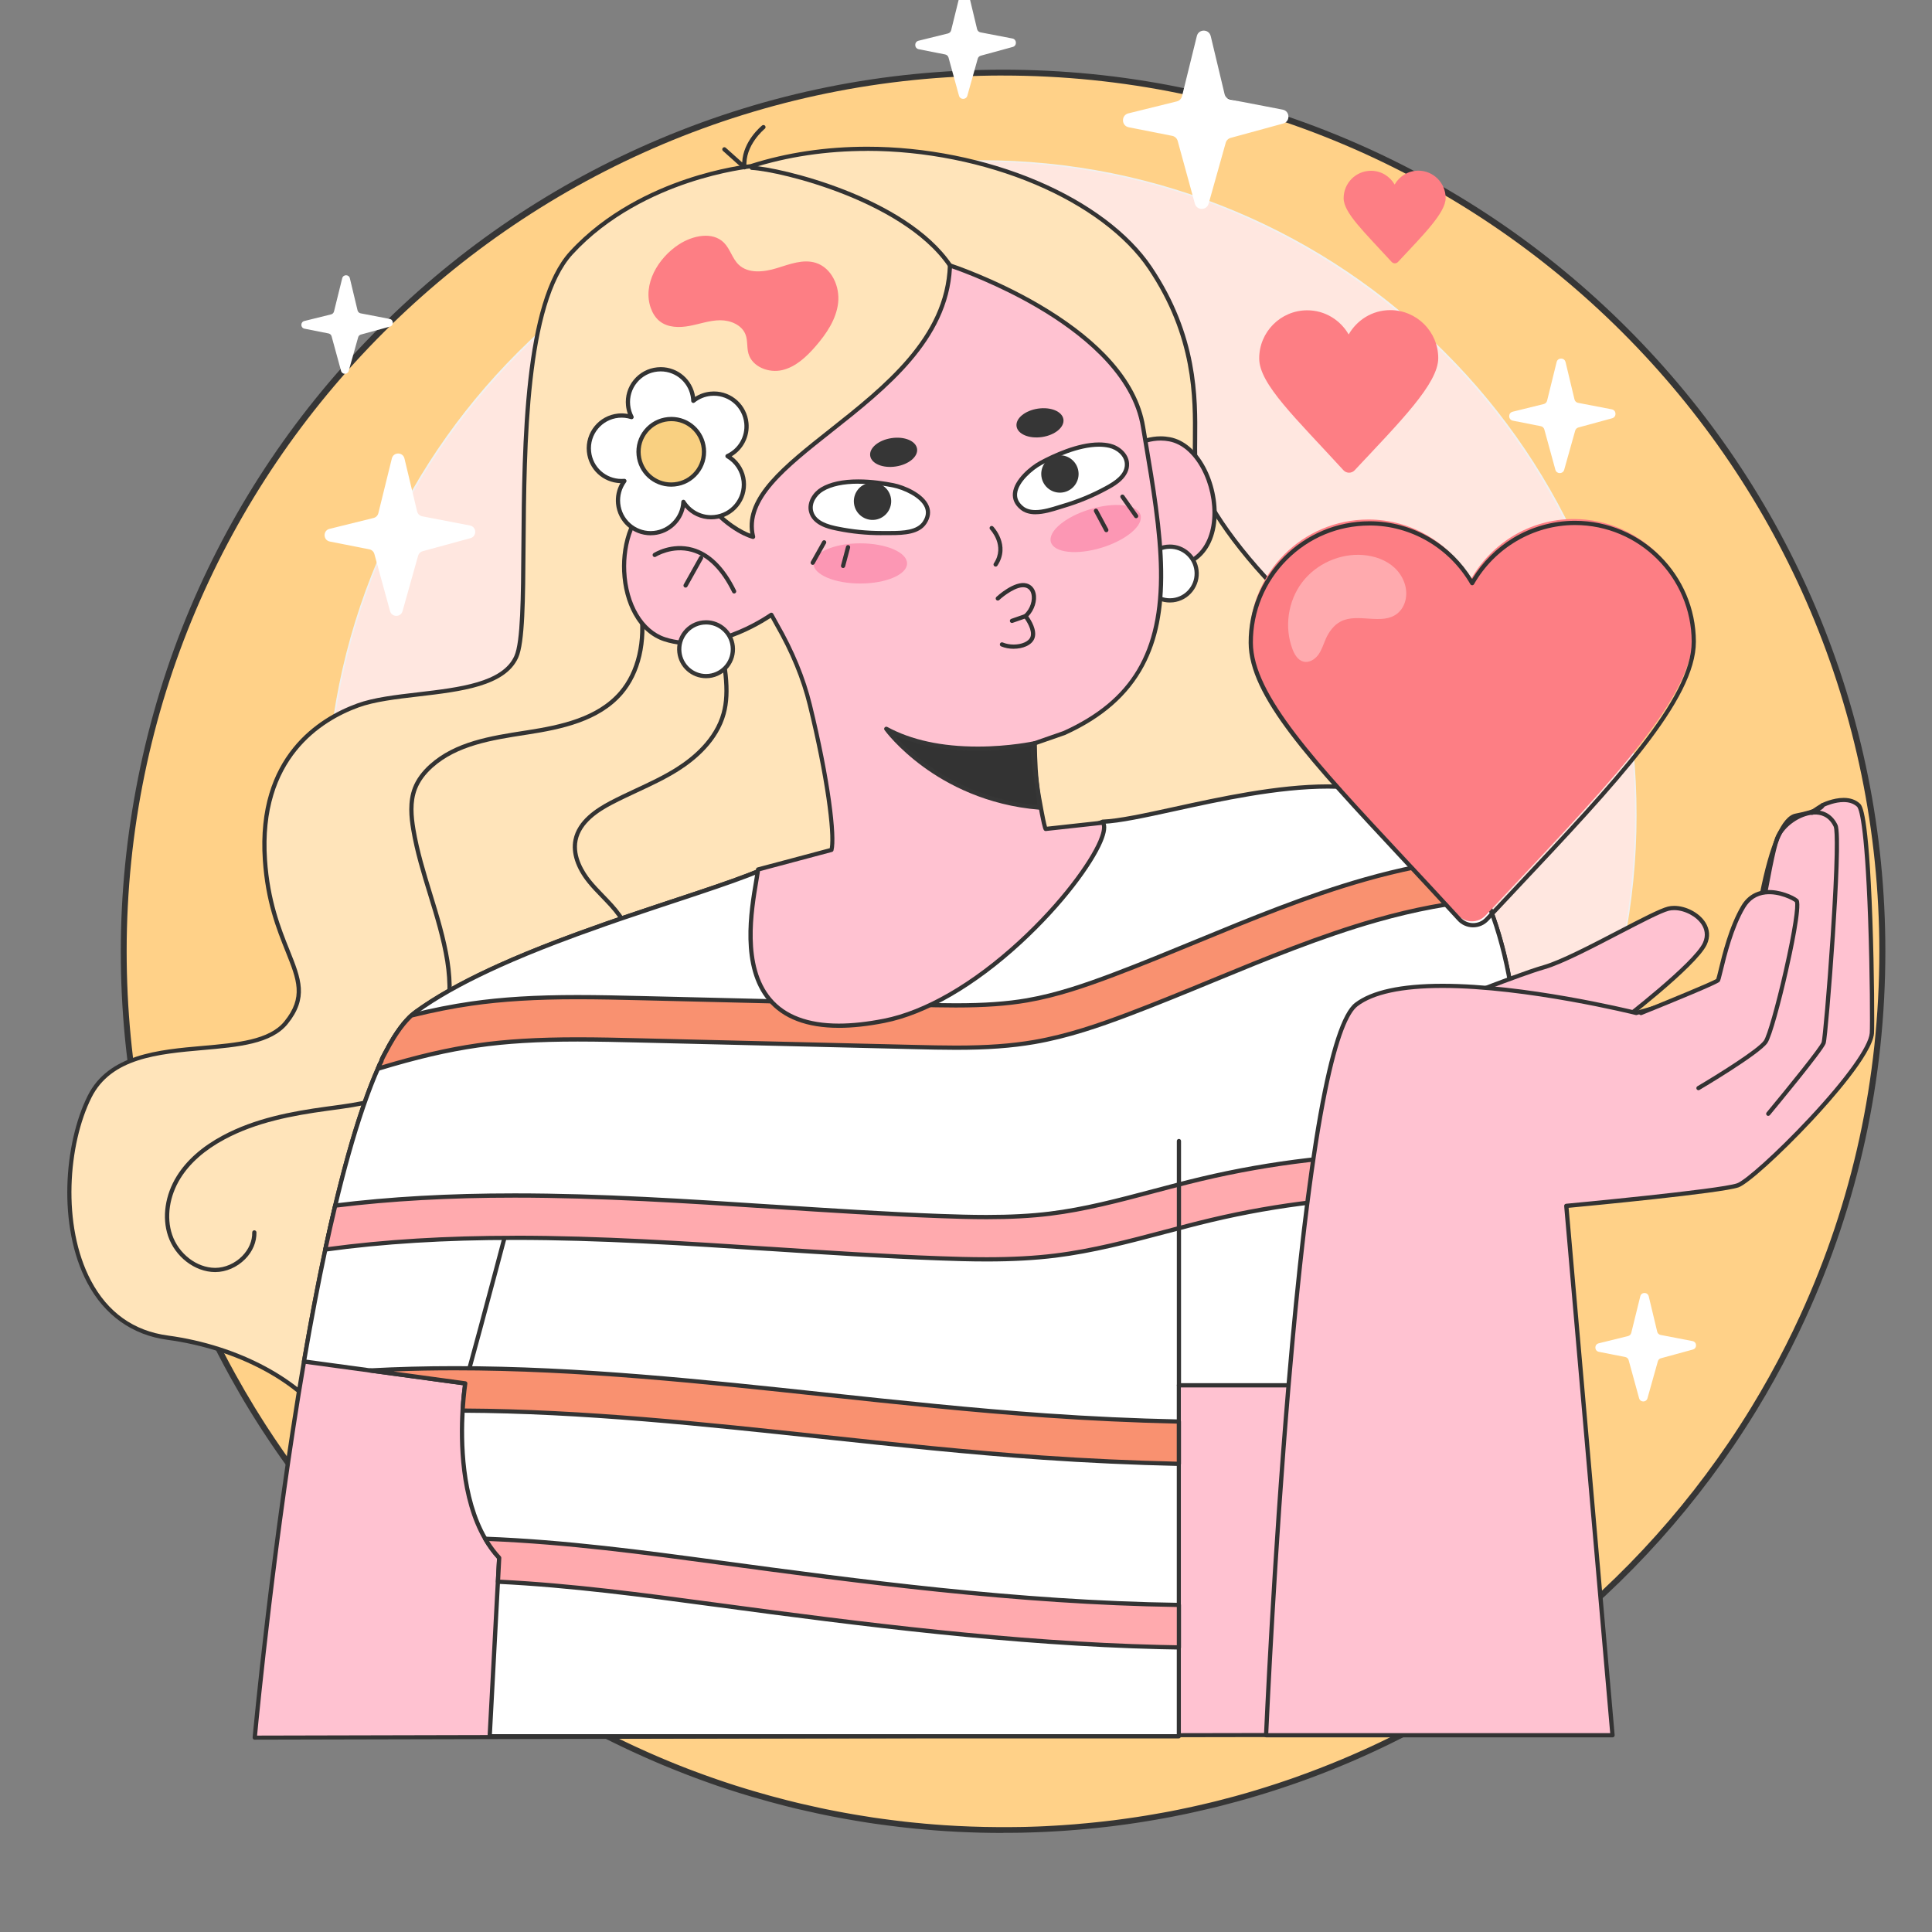 <svg width="201" height="201" viewBox="0 0 201 201" fill="none" xmlns="http://www.w3.org/2000/svg">
<rect x="0" y="0" width="201" height="201" fill="#808080" stroke="none"/>
<g clip-path="url(#clip0_186_134387)">
<path d="M195.848 98.976C195.848 112.564 192.881 125.459 187.558 137.049C187.082 138.084 186.587 139.112 186.071 140.13C184.958 142.331 183.762 144.482 182.482 146.579C181.719 147.828 180.922 149.06 180.101 150.27C173.96 159.309 166.237 167.194 157.333 173.523C156.871 173.853 156.402 174.177 155.933 174.5C155.627 174.711 155.318 174.918 155.009 175.121C154.857 175.227 154.7 175.328 154.548 175.43C154.337 175.568 154.122 175.71 153.908 175.848C153.381 176.189 152.85 176.524 152.319 176.851C152.122 176.974 151.923 177.094 151.726 177.214C151.49 177.356 151.253 177.497 151.017 177.639C151.01 177.643 151.006 177.646 150.999 177.65C150.799 177.77 150.592 177.89 150.392 178.01C150.341 178.039 150.294 178.068 150.243 178.097C149.297 178.649 148.337 179.183 147.367 179.699C146.4 180.219 145.418 180.716 144.429 181.196C144.374 181.221 144.32 181.247 144.269 181.272C144.051 181.378 143.836 181.479 143.622 181.585C143.367 181.705 143.113 181.825 142.858 181.941C142.604 182.057 142.349 182.177 142.095 182.293C141.84 182.41 141.582 182.522 141.327 182.638C141.069 182.751 140.811 182.864 140.557 182.976C140.299 183.085 140.04 183.198 139.782 183.307C138.23 183.961 136.655 184.568 135.063 185.134C135.048 185.138 135.03 185.145 135.016 185.153C134.761 185.243 134.507 185.334 134.248 185.421C133.445 185.698 132.638 185.966 131.827 186.221C131.554 186.304 131.285 186.392 131.012 186.471C130.198 186.719 129.376 186.955 128.555 187.18C128.049 187.318 127.54 187.452 127.027 187.583C126.951 187.601 126.875 187.62 126.798 187.641C126.555 187.703 126.308 187.765 126.064 187.823C125.802 187.888 125.54 187.95 125.279 188.008C125.053 188.063 124.828 188.114 124.599 188.165C124.439 188.201 124.279 188.237 124.119 188.274C123.901 188.324 123.679 188.372 123.457 188.419C123.232 188.466 123.01 188.513 122.784 188.557C122.737 188.568 122.69 188.575 122.643 188.586C122.417 188.633 122.188 188.677 121.959 188.724C121.912 188.731 121.861 188.742 121.814 188.753C121.599 188.793 121.388 188.837 121.17 188.873C121.094 188.888 121.017 188.902 120.937 188.917C120.676 188.964 120.417 189.011 120.156 189.055C119.872 189.106 119.585 189.153 119.301 189.2C118.636 189.309 117.97 189.411 117.301 189.505C117.109 189.531 116.912 189.56 116.72 189.585C116.454 189.621 116.192 189.658 115.927 189.691C115.833 189.701 115.738 189.716 115.64 189.727C115.465 189.749 115.291 189.77 115.116 189.789C114.985 189.803 114.854 189.818 114.727 189.832C114.56 189.85 114.393 189.869 114.225 189.887C114.153 189.894 114.084 189.901 114.015 189.909C113.775 189.934 113.535 189.959 113.295 189.981C113.258 189.985 113.218 189.988 113.182 189.992C112.949 190.014 112.717 190.036 112.484 190.057C112.422 190.065 112.357 190.068 112.291 190.076C112.106 190.094 111.92 190.108 111.739 190.123C111.611 190.134 111.484 190.141 111.357 190.152C111.109 190.17 110.862 190.188 110.615 190.206C110.379 190.225 110.146 190.239 109.91 190.25C109.535 190.275 109.161 190.294 108.783 190.312C108.51 190.323 108.233 190.337 107.957 190.348C107.735 190.355 107.514 190.366 107.292 190.37C107.241 190.37 107.19 190.37 107.139 190.374C107.026 190.374 106.914 190.381 106.797 190.384C106.67 190.388 106.543 190.392 106.416 190.395C106.292 190.395 106.165 190.403 106.041 190.403C106.005 190.403 105.972 190.403 105.936 190.403C105.717 190.406 105.499 190.41 105.281 190.414C104.983 190.414 104.685 190.417 104.387 190.417C102.794 190.417 101.213 190.377 99.638 190.297C99.18 190.272 98.722 190.246 98.267 190.217C97.907 190.192 97.551 190.166 97.191 190.137C97.089 190.13 96.991 190.119 96.889 190.112L96.184 190.054C95.93 190.032 95.675 190.007 95.424 189.981C95.206 189.959 94.988 189.938 94.766 189.916C94.726 189.912 94.686 189.909 94.646 189.905C94.461 189.887 94.275 189.865 94.094 189.843C93.981 189.832 93.864 189.818 93.752 189.803C93.581 189.785 93.41 189.763 93.243 189.741C93.046 189.72 92.854 189.694 92.661 189.669C92.541 189.654 92.425 189.64 92.305 189.621C92.148 189.603 91.996 189.582 91.839 189.56C91.654 189.534 91.468 189.509 91.283 189.48C91.105 189.454 90.927 189.429 90.748 189.403C90.672 189.393 90.592 189.378 90.516 189.367C90.312 189.334 90.112 189.305 89.909 189.273C89.741 189.247 89.57 189.218 89.403 189.189C89.25 189.164 89.098 189.138 88.945 189.113C88.93 189.113 88.912 189.109 88.898 189.106C88.694 189.069 88.49 189.037 88.283 188.997C88.109 188.967 87.938 188.935 87.767 188.906C87.571 188.869 87.378 188.833 87.182 188.797C86.956 188.753 86.731 188.71 86.505 188.666C86.28 188.622 86.055 188.575 85.829 188.528C85.604 188.484 85.382 188.437 85.156 188.386C84.524 188.252 83.895 188.11 83.266 187.961C83.142 187.932 83.019 187.903 82.895 187.874C82.553 187.79 82.211 187.707 81.87 187.62C80.713 187.325 79.561 187.013 78.423 186.675C78.197 186.61 77.968 186.54 77.739 186.471C77.557 186.417 77.379 186.362 77.201 186.308C76.99 186.243 76.783 186.177 76.576 186.108C76.39 186.05 76.205 185.992 76.019 185.93C75.976 185.916 75.928 185.901 75.881 185.887C75.696 185.825 75.51 185.763 75.325 185.701C75.303 185.694 75.281 185.687 75.26 185.679C75.078 185.621 74.9 185.56 74.721 185.498C74.678 185.483 74.634 185.469 74.591 185.454C74.394 185.389 74.201 185.32 74.005 185.251C73.791 185.178 73.58 185.102 73.369 185.025C73.209 184.967 73.052 184.913 72.896 184.855C72.729 184.793 72.562 184.731 72.394 184.669C72.376 184.662 72.362 184.658 72.344 184.651C72.169 184.586 71.991 184.52 71.816 184.451C71.758 184.43 71.7 184.408 71.642 184.386C71.442 184.31 71.242 184.23 71.042 184.153C70.9 184.099 70.762 184.044 70.62 183.986C70.486 183.932 70.347 183.877 70.213 183.823C70.006 183.739 69.795 183.656 69.588 183.569C69.417 183.499 69.246 183.427 69.078 183.358C68.86 183.267 68.646 183.176 68.431 183.085C68.213 182.994 67.999 182.9 67.784 182.806C67.566 182.711 67.355 182.617 67.141 182.522C66.722 182.337 66.308 182.148 65.897 181.955C65.235 181.647 64.577 181.33 63.923 181.011C63.726 180.913 63.53 180.815 63.334 180.716C63.127 180.615 62.923 180.509 62.716 180.404C62.297 180.19 61.879 179.972 61.465 179.75C61.258 179.641 61.054 179.532 60.847 179.419C60.639 179.31 60.436 179.198 60.232 179.085C60.05 178.987 59.872 178.885 59.694 178.787C59.261 178.547 58.836 178.3 58.411 178.053C58.211 177.937 58.007 177.817 57.807 177.701C57.607 177.585 57.407 177.465 57.207 177.341C57.007 177.221 56.807 177.101 56.611 176.978C56.411 176.854 56.215 176.734 56.018 176.611C55.818 176.487 55.622 176.364 55.429 176.24C55.233 176.113 55.037 175.99 54.84 175.862C54.644 175.735 54.451 175.612 54.255 175.481C53.866 175.227 53.48 174.969 53.095 174.707C52.324 174.188 51.564 173.653 50.815 173.108C50.626 172.97 50.441 172.836 50.252 172.698C50.066 172.56 49.881 172.422 49.692 172.284C49.506 172.146 49.321 172.008 49.136 171.866C48.95 171.724 48.765 171.586 48.583 171.444C48.216 171.161 47.852 170.874 47.488 170.587C47.307 170.442 47.125 170.296 46.947 170.151C46.765 170.006 46.587 169.86 46.409 169.711C46.23 169.566 46.052 169.417 45.874 169.268C45.696 169.123 45.518 168.97 45.343 168.821C45.176 168.68 45.009 168.538 44.845 168.396C44.307 167.935 43.776 167.47 43.249 166.994C43.1 166.859 42.951 166.725 42.805 166.59C42.613 166.416 42.416 166.238 42.224 166.056C42.053 165.9 41.886 165.74 41.715 165.584C41.377 165.268 41.042 164.948 40.711 164.625C40.544 164.461 40.38 164.301 40.213 164.138C39.857 163.786 39.5 163.433 39.151 163.073C39.013 162.935 38.879 162.797 38.748 162.659C38.566 162.474 38.384 162.285 38.206 162.096C38.064 161.951 37.926 161.802 37.788 161.657C37.628 161.489 37.471 161.319 37.315 161.148C37.17 160.992 37.024 160.832 36.879 160.676C36.555 160.319 36.235 159.967 35.915 159.604C35.77 159.44 35.624 159.273 35.479 159.106C35.166 158.75 34.857 158.39 34.552 158.027C34.443 157.9 34.334 157.773 34.228 157.645C33.45 156.719 32.69 155.774 31.949 154.811C31.81 154.637 31.68 154.463 31.545 154.285C31.08 153.671 30.618 153.053 30.171 152.428C30.065 152.283 29.96 152.137 29.858 151.992C29.702 151.774 29.545 151.552 29.393 151.331C29.284 151.175 29.174 151.022 29.069 150.869C28.575 150.157 28.095 149.438 27.622 148.708C27.531 148.57 27.444 148.435 27.357 148.297C27.276 148.177 27.2 148.054 27.12 147.93C27.044 147.81 26.967 147.69 26.895 147.57C26.811 147.436 26.727 147.305 26.644 147.171C26.527 146.989 26.415 146.804 26.302 146.619C25.604 145.478 24.931 144.319 24.28 143.145C22.553 140.024 21.005 136.794 19.648 133.463C15.311 122.825 12.922 111.187 12.922 98.99C12.875 48.485 53.833 7.557 104.361 7.557C154.889 7.557 195.848 48.485 195.848 98.976Z" fill="#FFD188"/>
<path d="M104.362 190.695C102.78 190.695 101.181 190.656 99.599 190.576C99.141 190.55 98.679 190.525 98.225 190.496C97.865 190.47 97.505 190.445 97.145 190.416L96.138 190.332C95.894 190.31 95.65 190.289 95.407 190.263H95.374C95.163 190.241 94.956 190.22 94.749 190.198L94.567 190.18C94.389 190.161 94.214 190.143 94.036 190.121C93.923 190.111 93.807 190.096 93.691 190.081H93.662C93.502 190.06 93.338 190.042 93.178 190.02C92.982 189.998 92.789 189.972 92.593 189.947C92.473 189.933 92.353 189.918 92.233 189.9C92.094 189.882 91.956 189.863 91.818 189.845L91.706 189.831C91.538 189.809 91.375 189.784 91.207 189.762C91.087 189.747 90.967 189.729 90.844 189.711L90.677 189.685C90.597 189.675 90.52 189.66 90.448 189.653L90.266 189.624C90.12 189.602 89.978 189.58 89.833 189.555C89.666 189.529 89.495 189.5 89.324 189.471C89.175 189.449 89.026 189.424 88.873 189.395C88.851 189.395 88.829 189.388 88.811 189.384C88.615 189.351 88.408 189.315 88.201 189.279C88.03 189.249 87.859 189.217 87.684 189.188C87.488 189.151 87.291 189.115 87.095 189.079C86.87 189.035 86.644 188.992 86.415 188.948C86.19 188.904 85.964 188.857 85.739 188.81C85.513 188.766 85.288 188.719 85.063 188.668C84.452 188.537 83.812 188.396 83.165 188.243C83.037 188.214 82.914 188.185 82.79 188.156C82.448 188.072 82.107 187.989 81.765 187.902C80.601 187.607 79.438 187.288 78.307 186.953C78.078 186.888 77.849 186.819 77.62 186.75L77.082 186.586C76.871 186.521 76.66 186.452 76.449 186.386L76.34 186.354C76.191 186.307 76.038 186.259 75.889 186.208C75.846 186.194 75.802 186.179 75.762 186.168L75.129 185.958C75.002 185.918 74.875 185.874 74.748 185.831L74.457 185.729C74.26 185.663 74.064 185.594 73.868 185.522C73.657 185.449 73.442 185.373 73.228 185.293L73.039 185.224C72.944 185.191 72.85 185.155 72.755 185.122L72.017 184.846C71.901 184.802 71.784 184.759 71.672 184.715L71.483 184.643C71.286 184.566 71.094 184.494 70.897 184.414C70.755 184.359 70.614 184.305 70.472 184.247C70.337 184.196 70.199 184.138 70.065 184.083C69.857 183.999 69.647 183.916 69.439 183.829C69.268 183.76 69.097 183.687 68.927 183.618C68.701 183.523 68.49 183.433 68.276 183.342C68.058 183.251 67.843 183.157 67.629 183.062C67.454 182.986 67.283 182.909 67.112 182.833L66.981 182.775C66.581 182.597 66.174 182.412 65.731 182.208C65.087 181.91 64.422 181.591 63.749 181.26C63.553 181.162 63.353 181.064 63.156 180.966C63.004 180.889 62.855 180.813 62.702 180.737L62.538 180.653C62.131 180.446 61.709 180.225 61.28 179.996C61.073 179.887 60.866 179.774 60.662 179.661C60.459 179.552 60.251 179.44 60.044 179.323C59.931 179.262 59.819 179.2 59.706 179.135L59.506 179.022C59.113 178.804 58.691 178.561 58.215 178.284C58.012 178.164 57.812 178.048 57.612 177.928C57.412 177.808 57.208 177.689 57.008 177.569C56.808 177.449 56.608 177.329 56.412 177.205C56.212 177.082 56.016 176.958 55.816 176.835C55.615 176.711 55.419 176.588 55.223 176.464C55.026 176.337 54.83 176.213 54.634 176.086C54.438 175.959 54.241 175.832 54.045 175.705C53.696 175.476 53.314 175.222 52.881 174.931C52.125 174.419 51.354 173.881 50.594 173.329C50.445 173.22 50.296 173.111 50.147 173.002L50.02 172.907C49.838 172.773 49.656 172.638 49.471 172.5C49.285 172.362 49.1 172.224 48.911 172.082C48.725 171.941 48.54 171.799 48.358 171.661C47.991 171.378 47.624 171.091 47.26 170.8L47.184 170.738C47.028 170.615 46.871 170.487 46.715 170.364L46.526 170.208C46.409 170.113 46.289 170.019 46.173 169.921C45.995 169.772 45.813 169.626 45.635 169.477C45.46 169.332 45.286 169.187 45.115 169.038L45.104 169.027C44.937 168.885 44.77 168.744 44.602 168.602C44.086 168.162 43.548 167.686 43.003 167.196C42.853 167.061 42.704 166.927 42.555 166.792C42.359 166.614 42.166 166.436 41.974 166.258C41.803 166.102 41.632 165.942 41.465 165.782C41.13 165.47 40.788 165.147 40.457 164.82C40.297 164.663 40.141 164.511 39.981 164.355L39.959 164.333C39.545 163.926 39.203 163.584 38.89 163.265C38.756 163.127 38.618 162.988 38.487 162.85C38.305 162.665 38.123 162.476 37.941 162.284C37.8 162.138 37.661 161.989 37.523 161.844C37.363 161.677 37.207 161.506 37.047 161.335C36.949 161.23 36.851 161.125 36.752 161.016L36.611 160.859C36.254 160.471 35.938 160.118 35.644 159.784C35.498 159.62 35.349 159.453 35.203 159.286C34.873 158.908 34.571 158.556 34.273 158.204C34.164 158.076 34.055 157.949 33.949 157.818C33.171 156.892 32.4 155.936 31.662 154.977C31.538 154.817 31.415 154.657 31.291 154.494L31.259 154.45C30.764 153.8 30.313 153.19 29.877 152.587C29.771 152.441 29.666 152.296 29.561 152.151L29.546 152.132C29.393 151.918 29.241 151.704 29.092 151.489C28.983 151.337 28.873 151.18 28.768 151.024C28.281 150.319 27.794 149.593 27.314 148.859C27.223 148.724 27.136 148.586 27.048 148.448C26.968 148.328 26.888 148.205 26.812 148.078C26.735 147.961 26.659 147.838 26.583 147.714C26.499 147.584 26.416 147.449 26.332 147.315C26.216 147.133 26.103 146.948 25.99 146.762C25.288 145.618 24.608 144.444 23.961 143.278C22.227 140.15 20.664 136.88 19.315 133.563C14.835 122.58 12.566 110.942 12.566 98.975C12.566 87.007 14.992 74.581 19.78 63.271C24.405 52.349 31.022 42.54 39.45 34.114C47.878 25.692 57.695 19.076 68.625 14.458C79.94 9.677 91.964 7.25 104.355 7.25C116.746 7.25 128.766 9.673 140.085 14.458C151.014 19.08 160.831 25.692 169.263 34.114C177.691 42.536 184.312 52.346 188.933 63.271C193.718 74.577 196.147 86.593 196.147 98.975C196.147 112.305 193.347 125.156 187.828 137.174C187.348 138.221 186.846 139.26 186.337 140.266C185.228 142.461 184.017 144.637 182.734 146.737C181.97 147.983 181.167 149.229 180.345 150.443C174.157 159.548 166.474 167.396 157.501 173.772C157.086 174.066 156.639 174.379 156.097 174.749C155.788 174.96 155.479 175.167 155.17 175.374C155.017 175.48 154.861 175.581 154.705 175.683C154.494 175.821 154.279 175.963 154.065 176.101C153.523 176.45 152.985 176.791 152.469 177.107C152.272 177.231 152.072 177.351 151.872 177.471C151.64 177.612 151.407 177.754 151.171 177.892C151.16 177.899 151.149 177.907 151.138 177.91C150.938 178.03 150.734 178.15 150.534 178.266L150.382 178.353C149.462 178.891 148.491 179.432 147.498 179.959C147.491 179.959 147.488 179.967 147.48 179.967C146.528 180.475 145.542 180.977 144.55 181.46C144.492 181.485 144.441 181.511 144.39 181.536C144.172 181.641 143.957 181.747 143.739 181.849C143.492 181.968 143.241 182.085 142.99 182.201L142.975 182.208C142.721 182.328 142.463 182.444 142.208 182.561C141.954 182.677 141.696 182.79 141.437 182.906C141.186 183.018 140.936 183.127 140.685 183.236L140.663 183.244C140.405 183.356 140.143 183.465 139.885 183.574C138.329 184.228 136.736 184.846 135.147 185.409C135.125 185.416 135.118 185.42 135.111 185.42L134.904 185.493C134.711 185.562 134.522 185.627 134.329 185.693C133.515 185.972 132.697 186.245 131.9 186.492C131.628 186.575 131.355 186.663 131.082 186.743C130.286 186.986 129.453 187.226 128.617 187.455C128.61 187.455 128.603 187.455 128.595 187.458C128.145 187.582 127.65 187.713 127.083 187.858C127.021 187.872 126.959 187.887 126.901 187.905L126.679 187.96C126.49 188.007 126.305 188.054 126.116 188.098C125.854 188.16 125.592 188.225 125.327 188.283C125.101 188.338 124.876 188.388 124.643 188.439C124.483 188.476 124.32 188.512 124.16 188.548C123.945 188.599 123.72 188.646 123.498 188.694C123.272 188.741 123.047 188.788 122.822 188.832C122.778 188.843 122.727 188.85 122.676 188.861C122.451 188.908 122.222 188.952 121.993 188.999L121.843 189.028C121.629 189.068 121.414 189.111 121.2 189.148C121.127 189.162 121.047 189.177 120.967 189.191C120.709 189.239 120.447 189.286 120.186 189.329C119.902 189.38 119.615 189.428 119.327 189.475C118.655 189.584 117.982 189.689 117.32 189.78C117.128 189.809 116.931 189.834 116.735 189.86C116.47 189.896 116.204 189.933 115.939 189.965C115.841 189.976 115.742 189.991 115.644 190.002L115.124 190.063C114.99 190.078 114.859 190.092 114.732 190.107C114.568 190.125 114.397 190.143 114.23 190.161C114.186 190.169 114.135 190.172 114.084 190.176L114.019 190.183C113.779 190.209 113.535 190.234 113.295 190.256C113.263 190.26 113.219 190.263 113.179 190.267C112.95 190.289 112.714 190.31 112.481 190.329C112.419 190.336 112.35 190.339 112.285 190.347C112.114 190.361 111.936 190.376 111.761 190.39H111.736C111.608 190.405 111.478 190.412 111.35 190.423C111.107 190.441 110.856 190.459 110.609 190.478C110.372 190.496 110.14 190.51 109.9 190.521C109.529 190.547 109.151 190.565 108.772 190.583C108.496 190.594 108.22 190.608 107.947 190.619L107.725 190.626C107.576 190.634 107.427 190.637 107.278 190.641L107.013 190.648C106.936 190.648 106.856 190.652 106.78 190.656C106.656 190.659 106.529 190.663 106.395 190.666C106.275 190.666 106.147 190.674 106.02 190.674C105.991 190.674 105.951 190.674 105.911 190.674C105.7 190.677 105.478 190.681 105.26 190.681C104.962 190.681 104.664 190.685 104.362 190.685V190.695ZM104.362 7.857C54.085 7.857 13.177 48.731 13.177 98.975C13.177 110.863 15.431 122.423 19.882 133.334C21.224 136.629 22.776 139.874 24.499 142.984C25.139 144.143 25.819 145.309 26.514 146.446C26.626 146.628 26.739 146.813 26.855 146.995C26.939 147.129 27.023 147.264 27.106 147.395C27.183 147.518 27.256 147.634 27.332 147.754C27.412 147.882 27.488 148.001 27.564 148.121C27.652 148.259 27.739 148.394 27.83 148.532C28.303 149.262 28.79 149.985 29.273 150.686C29.379 150.839 29.488 150.995 29.593 151.148C29.742 151.362 29.895 151.576 30.044 151.787L30.059 151.805C30.16 151.951 30.266 152.092 30.371 152.238C30.804 152.837 31.251 153.444 31.742 154.087L31.775 154.131C31.898 154.291 32.019 154.45 32.142 154.61C32.877 155.562 33.64 156.51 34.414 157.433C34.52 157.564 34.625 157.688 34.734 157.815C35.029 158.164 35.334 158.516 35.662 158.89C35.807 159.057 35.953 159.221 36.098 159.384C36.392 159.715 36.705 160.064 37.058 160.452L37.2 160.609C37.298 160.714 37.396 160.819 37.49 160.925C37.647 161.096 37.803 161.263 37.963 161.43C38.101 161.575 38.239 161.724 38.381 161.869C38.559 162.058 38.741 162.247 38.923 162.429C39.058 162.567 39.192 162.705 39.327 162.84C39.639 163.159 39.974 163.497 40.388 163.9L40.41 163.922C40.566 164.078 40.727 164.231 40.883 164.387C41.214 164.707 41.548 165.03 41.883 165.343C42.05 165.503 42.221 165.659 42.388 165.815C42.581 165.993 42.773 166.171 42.966 166.346C43.115 166.48 43.261 166.614 43.41 166.749C43.955 167.239 44.49 167.708 45.002 168.148C45.166 168.289 45.333 168.431 45.5 168.569L45.511 168.58C45.682 168.725 45.857 168.871 46.028 169.012C46.206 169.161 46.384 169.31 46.562 169.456C46.678 169.55 46.795 169.645 46.911 169.739L47.1 169.892C47.253 170.015 47.409 170.139 47.566 170.266L47.642 170.328C48.002 170.615 48.369 170.898 48.733 171.181C48.914 171.323 49.1 171.461 49.285 171.603C49.471 171.745 49.653 171.883 49.838 172.017C50.02 172.155 50.202 172.29 50.383 172.424L50.511 172.515C50.66 172.624 50.809 172.733 50.958 172.842C51.714 173.387 52.478 173.924 53.23 174.433C53.659 174.724 54.038 174.978 54.387 175.203C54.583 175.334 54.776 175.458 54.968 175.581C55.165 175.708 55.361 175.832 55.557 175.959C55.75 176.083 55.946 176.206 56.143 176.326C56.339 176.45 56.535 176.573 56.735 176.693C56.932 176.813 57.132 176.933 57.328 177.053C57.528 177.173 57.728 177.293 57.924 177.409C58.124 177.525 58.324 177.645 58.528 177.761C58.997 178.037 59.415 178.273 59.808 178.491L60.011 178.604C60.124 178.666 60.233 178.728 60.346 178.789C60.549 178.902 60.753 179.015 60.96 179.124C61.167 179.236 61.371 179.345 61.575 179.454C62 179.68 62.418 179.901 62.822 180.105L62.986 180.188C63.135 180.264 63.287 180.341 63.436 180.417C63.633 180.515 63.829 180.613 64.025 180.711C64.694 181.042 65.356 181.358 65.992 181.656C66.432 181.859 66.836 182.045 67.232 182.219L67.363 182.277C67.534 182.354 67.705 182.43 67.876 182.503C68.09 182.597 68.305 182.691 68.519 182.782C68.73 182.873 68.945 182.964 69.156 183.051C69.334 183.127 69.505 183.197 69.672 183.266C69.879 183.353 70.086 183.436 70.294 183.52C70.428 183.574 70.563 183.629 70.697 183.68C70.839 183.738 70.981 183.792 71.119 183.847C71.315 183.923 71.508 183.999 71.701 184.072L71.886 184.141C72.006 184.188 72.119 184.228 72.232 184.272L72.966 184.544C73.057 184.577 73.151 184.61 73.246 184.646L73.439 184.715C73.65 184.791 73.861 184.868 74.071 184.94C74.268 185.009 74.46 185.079 74.657 185.144L74.948 185.242C75.071 185.286 75.198 185.326 75.322 185.369L75.948 185.576C75.987 185.587 76.035 185.605 76.082 185.62C76.231 185.667 76.38 185.718 76.529 185.765L76.638 185.798C76.846 185.863 77.056 185.932 77.264 185.994L77.802 186.158C78.027 186.227 78.256 186.296 78.482 186.361C79.605 186.692 80.761 187.011 81.918 187.302C82.256 187.389 82.597 187.473 82.939 187.553C83.059 187.582 83.183 187.611 83.303 187.64C83.95 187.793 84.583 187.934 85.19 188.065C85.415 188.112 85.637 188.16 85.859 188.207C86.084 188.254 86.306 188.298 86.532 188.341C86.757 188.388 86.982 188.432 87.208 188.472C87.401 188.508 87.597 188.545 87.79 188.581C87.96 188.614 88.131 188.643 88.302 188.672C88.51 188.712 88.713 188.744 88.917 188.781H88.942C88.942 188.781 88.96 188.788 88.964 188.788C89.117 188.813 89.266 188.839 89.418 188.864C89.589 188.893 89.757 188.919 89.924 188.944C90.069 188.97 90.211 188.992 90.353 189.013L90.531 189.042C90.604 189.053 90.684 189.064 90.764 189.079L90.931 189.104C91.051 189.122 91.171 189.14 91.291 189.155C91.458 189.18 91.622 189.202 91.785 189.224L91.894 189.239C92.033 189.257 92.171 189.275 92.309 189.293C92.433 189.311 92.549 189.326 92.665 189.34C92.858 189.366 93.051 189.391 93.247 189.413C93.407 189.435 93.567 189.453 93.727 189.471H93.756C93.869 189.489 93.982 189.5 94.094 189.515C94.272 189.536 94.447 189.555 94.621 189.573L94.8 189.591C95.007 189.613 95.214 189.635 95.421 189.653H95.454C95.694 189.678 95.938 189.704 96.178 189.725L97.181 189.809C97.541 189.838 97.897 189.863 98.257 189.889C98.712 189.918 99.166 189.943 99.624 189.969C101.49 190.063 103.38 190.103 105.249 190.085C105.467 190.085 105.682 190.081 105.9 190.078C105.94 190.078 105.969 190.078 105.998 190.078C106.129 190.078 106.256 190.074 106.376 190.071C106.507 190.071 106.631 190.067 106.754 190.063C106.834 190.063 106.911 190.063 106.984 190.056L107.249 190.049C107.398 190.045 107.543 190.038 107.689 190.034L107.911 190.027C108.183 190.016 108.46 190.005 108.732 189.991C109.107 189.972 109.478 189.954 109.852 189.929C110.092 189.918 110.321 189.9 110.554 189.885C110.801 189.867 111.048 189.853 111.292 189.831C111.423 189.82 111.547 189.813 111.674 189.802H111.699C111.874 189.784 112.048 189.769 112.227 189.755C112.296 189.751 112.357 189.744 112.419 189.736C112.656 189.718 112.888 189.696 113.117 189.675C113.157 189.675 113.19 189.667 113.223 189.664C113.47 189.642 113.71 189.616 113.946 189.591L114.015 189.584C114.063 189.58 114.106 189.576 114.154 189.569C114.328 189.551 114.492 189.533 114.659 189.515C114.79 189.5 114.921 189.486 115.048 189.471L115.568 189.409C115.666 189.398 115.761 189.388 115.852 189.377C116.117 189.344 116.379 189.308 116.644 189.271C116.837 189.246 117.033 189.217 117.226 189.191C117.884 189.1 118.553 188.999 119.222 188.89C119.506 188.843 119.789 188.795 120.073 188.744C120.335 188.701 120.593 188.654 120.855 188.606C120.935 188.592 121.007 188.581 121.084 188.566C121.302 188.526 121.516 188.486 121.727 188.447L121.876 188.417C122.102 188.374 122.327 188.33 122.552 188.283C122.6 188.272 122.643 188.265 122.687 188.254C122.916 188.207 123.142 188.16 123.363 188.112C123.585 188.065 123.803 188.018 124.021 187.971C124.185 187.938 124.341 187.902 124.501 187.865C124.73 187.814 124.956 187.763 125.178 187.709C125.443 187.647 125.701 187.585 125.963 187.524C126.152 187.48 126.337 187.433 126.523 187.386L126.741 187.331C126.803 187.317 126.865 187.298 126.926 187.284C127.494 187.139 127.992 187.008 128.443 186.884C128.443 186.884 128.457 186.884 128.461 186.881C129.286 186.655 130.108 186.419 130.893 186.176C131.162 186.096 131.435 186.009 131.704 185.925C132.493 185.678 133.307 185.409 134.118 185.129C134.307 185.064 134.5 184.999 134.689 184.93L134.882 184.861C134.882 184.861 134.918 184.846 134.94 184.839C136.503 184.283 138.085 183.669 139.63 183.022C139.888 182.913 140.147 182.804 140.405 182.691L140.423 182.684C140.674 182.575 140.925 182.466 141.172 182.357C141.426 182.245 141.685 182.128 141.939 182.016C142.194 181.899 142.448 181.783 142.703 181.667L142.717 181.66C142.964 181.543 143.215 181.427 143.463 181.311C143.681 181.209 143.892 181.107 144.11 180.998C144.164 180.973 144.219 180.944 144.273 180.918C145.262 180.439 146.248 179.934 147.197 179.425C147.204 179.425 147.211 179.418 147.215 179.414C148.197 178.891 149.153 178.357 150.062 177.827L150.214 177.739C150.414 177.623 150.618 177.503 150.818 177.383C150.822 177.383 150.825 177.38 150.829 177.376C150.829 177.376 150.833 177.376 150.836 177.372C151.073 177.231 151.309 177.089 151.542 176.947C151.738 176.827 151.938 176.708 152.131 176.588C152.647 176.272 153.178 175.937 153.716 175.589C153.93 175.45 154.141 175.312 154.352 175.174C154.508 175.073 154.658 174.971 154.814 174.869C155.123 174.666 155.432 174.459 155.734 174.248C156.272 173.877 156.715 173.568 157.13 173.274C166.042 166.941 173.681 159.145 179.825 150.101C180.643 148.899 181.44 147.66 182.199 146.421C183.472 144.335 184.679 142.174 185.777 139.994C186.283 138.995 186.781 137.963 187.257 136.924C192.74 124.985 195.521 112.218 195.521 98.978C195.521 48.734 154.618 7.86 104.337 7.86L104.362 7.857Z" fill="#363636"/>
<path d="M150.248 132.897C176.84 106.324 176.84 63.242 150.248 36.669C123.656 10.097 80.542 10.097 53.95 36.669C27.358 63.242 27.358 106.324 53.95 132.897C80.542 159.469 123.656 159.469 150.248 132.897Z" fill="#FFE7E0"/>
<path d="M102.1 152.904C92.897 152.904 83.971 151.101 75.565 147.552C67.446 144.122 60.156 139.21 53.898 132.953C47.637 126.697 42.722 119.412 39.289 111.303C35.733 102.907 33.934 93.983 33.934 84.788C33.934 75.592 35.737 66.672 39.289 58.272C42.722 50.159 47.637 42.875 53.898 36.622C60.159 30.366 67.449 25.453 75.565 22.024C83.967 18.47 92.897 16.672 102.1 16.672C111.302 16.672 120.228 18.474 128.634 22.024C136.753 25.453 144.043 30.366 150.301 36.622C156.562 42.878 161.477 50.163 164.91 58.272C168.466 66.669 170.265 75.592 170.265 84.788C170.265 93.983 168.462 102.903 164.91 111.303C161.477 119.416 156.562 126.701 150.301 132.953C144.04 139.21 136.75 144.122 128.634 147.552C120.232 151.105 111.302 152.904 102.1 152.904ZM102.1 16.817C64.595 16.817 34.083 47.307 34.083 84.784C34.083 122.261 64.595 152.751 102.1 152.751C139.604 152.751 170.116 122.261 170.116 84.784C170.116 47.307 139.604 16.817 102.1 16.817Z" fill="#F1F1F1"/>
<path d="M78.101 17.293C78.101 17.293 66.675 18.393 59.422 26.313C52.171 34.233 55.687 63.931 53.709 68.331C51.73 72.731 42.063 71.631 37.227 73.389C32.393 75.15 26.899 79.548 27.557 89.448C28.217 99.348 33.489 101.768 29.754 106.387C26.02 111.007 13.053 106.607 9.318 114.088C5.584 121.568 6.022 137.627 17.448 139.166C28.875 140.705 37.227 148.186 35.468 154.125C33.708 160.064 82.932 156.544 87.108 147.305C91.284 138.066 90.185 110.787 101.392 106.607C112.599 102.426 128.64 93.626 136.332 88.787C144.023 83.948 139.409 67.667 134.353 62.828C129.3 57.989 125.124 52.269 124.464 48.969C123.804 45.669 126.001 37.31 119.631 27.849C113.257 18.39 93.92 12.229 78.098 17.29L78.101 17.293Z" fill="#FFE4BA"/>
<path d="M47.344 157.277C43.494 157.277 36.828 157.003 35.463 155.173C35.211 154.836 35.145 154.466 35.26 154.071C35.786 152.296 35.386 150.312 34.107 148.332C31.227 143.879 24.678 140.368 17.425 139.392C13.758 138.898 10.87 136.84 9.076 133.447C5.966 127.563 6.659 118.938 9.125 113.998C11.284 109.672 16.501 109.213 21.108 108.81C24.662 108.497 28.015 108.204 29.588 106.259C31.619 103.749 30.901 101.966 29.717 99.009C28.788 96.693 27.632 93.813 27.344 89.471C26.626 78.676 33.183 74.635 37.156 73.189C38.866 72.567 41.113 72.303 43.494 72.026C47.81 71.522 52.274 70.998 53.512 68.246C54.17 66.784 54.206 62.167 54.244 56.821C54.323 46.111 54.436 31.44 59.264 26.168C63.042 22.042 67.956 19.79 71.413 18.63C74.976 17.431 77.771 17.113 78.058 17.082C81.84 15.875 85.933 15.264 90.225 15.264C96.245 15.264 102.517 16.52 107.89 18.797C113.222 21.057 117.459 24.234 119.818 27.734C124.657 34.919 124.594 41.393 124.553 45.675C124.539 47.052 124.528 48.141 124.687 48.934C125.317 52.091 129.359 57.742 134.513 62.677C136.245 64.337 137.916 67.275 139.095 70.74C140.355 74.44 140.873 78.207 140.555 81.348C140.196 84.881 138.78 87.52 136.456 88.982C128.69 93.868 112.705 102.632 101.475 106.821C98.231 108.031 95.746 111.348 93.88 116.955C92.236 121.901 91.318 127.76 90.43 133.428C89.559 138.999 88.734 144.261 87.314 147.404C85.687 151.009 77.886 153.363 71.63 154.701C64.204 156.293 54.899 157.28 47.347 157.28L47.344 157.277ZM90.222 15.7C85.969 15.7 81.914 16.306 78.168 17.505C78.154 17.51 78.138 17.513 78.121 17.513C78.094 17.513 75.239 17.801 71.54 19.047C68.134 20.193 63.294 22.41 59.584 26.462C54.871 31.61 54.762 46.18 54.68 56.821C54.639 62.439 54.603 66.875 53.91 68.422C52.57 71.401 47.98 71.939 43.544 72.457C41.19 72.731 38.965 72.992 37.304 73.598C33.446 75.003 27.081 78.928 27.78 89.438C28.065 93.709 29.205 96.553 30.122 98.839C31.325 101.837 32.12 103.817 29.928 106.528C28.237 108.618 24.793 108.92 21.143 109.241C16.436 109.655 11.566 110.083 9.517 114.187C7.1 119.026 6.418 127.475 9.462 133.233C11.213 136.544 13.909 138.467 17.48 138.947C24.856 139.94 31.526 143.528 34.474 148.085C35.828 150.175 36.244 152.287 35.682 154.188C35.605 154.446 35.649 154.682 35.814 154.904C36.726 156.131 40.93 156.833 47.342 156.833C54.866 156.833 64.136 155.848 71.534 154.265C80.237 152.403 85.698 149.898 86.909 147.218C88.304 144.129 89.123 138.898 89.989 133.356C91.759 122.043 93.765 109.222 101.314 106.404C112.513 102.226 128.463 93.481 136.212 88.604C138.418 87.216 139.766 84.689 140.109 81.296C140.777 74.695 137.541 66.189 134.198 62.99C128.984 57.998 124.893 52.251 124.246 49.014C124.079 48.177 124.09 47.069 124.103 45.664C124.145 41.434 124.208 35.045 119.445 27.973C117.133 24.541 112.965 21.422 107.709 19.195C102.388 16.937 96.176 15.694 90.214 15.694L90.222 15.7Z" fill="#333333"/>
<path d="M22.389 132.344C22.389 132.344 22.372 132.344 22.367 132.344C20.265 132.33 18.21 130.75 17.484 128.583C16.834 126.646 17.174 124.317 18.396 122.353C19.421 120.707 21.021 119.291 23.153 118.147C26.534 116.331 30.332 115.626 33.933 115.135L34.459 115.064C37.254 114.688 40.142 114.296 42.4 112.683C46.324 109.877 47.001 104.313 46.326 100.045C45.954 97.689 45.236 95.357 44.543 93.102C43.866 90.904 43.167 88.63 42.781 86.318C42.567 85.045 42.397 83.396 42.964 81.934C43.296 81.078 43.885 80.269 44.712 79.526C47.373 77.139 51.045 76.569 54.599 76.017L54.848 75.979C58.262 75.447 62.101 74.654 64.428 71.954C66.22 69.875 66.957 66.704 66.453 63.256C66.436 63.135 66.518 63.023 66.639 63.006C66.76 62.989 66.872 63.072 66.888 63.193C67.414 66.77 66.639 70.067 64.762 72.245C62.337 75.057 58.408 75.872 54.917 76.415L54.667 76.453C51.179 76.994 47.57 77.556 45.008 79.855C44.233 80.552 43.685 81.303 43.378 82.093C42.852 83.446 43.003 84.952 43.219 86.244C43.6 88.526 44.296 90.784 44.967 92.97C45.666 95.239 46.387 97.584 46.765 99.974C47.461 104.371 46.748 110.115 42.66 113.04C40.315 114.718 37.369 115.116 34.522 115.5L33.996 115.572C30.436 116.06 26.685 116.754 23.364 118.537C21.301 119.645 19.755 121.006 18.774 122.586C17.621 124.44 17.297 126.629 17.906 128.443C18.574 130.437 20.457 131.894 22.375 131.905C22.38 131.905 22.389 131.905 22.394 131.905C23.397 131.905 24.444 131.449 25.197 130.681C25.89 129.976 26.26 129.101 26.241 128.221C26.238 128.1 26.334 127.998 26.455 127.996C26.573 127.996 26.677 128.089 26.68 128.21C26.702 129.211 26.288 130.198 25.51 130.988C24.674 131.839 23.512 132.344 22.394 132.344H22.389Z" fill="#333333"/>
<path d="M63.916 106.377C63.864 106.377 63.814 106.36 63.771 106.322C63.68 106.242 63.669 106.102 63.749 106.012C66.245 103.14 66.47 98.46 64.261 95.357C63.757 94.649 63.135 94.007 62.532 93.385C62.061 92.899 61.576 92.397 61.14 91.859C59.91 90.337 59.384 88.738 59.663 87.355C60.071 85.325 62.036 84.085 63.475 83.325C64.349 82.865 65.258 82.442 66.138 82.031C67.552 81.372 69.012 80.692 70.344 79.85C72.095 78.747 74.337 76.865 75.076 74.174C75.378 73.079 75.441 71.826 75.271 70.232C75.027 67.903 74.41 65.643 73.438 63.511C73.388 63.401 73.438 63.27 73.547 63.22C73.657 63.171 73.788 63.22 73.838 63.33C74.83 65.505 75.457 67.812 75.707 70.188C75.879 71.837 75.813 73.143 75.498 74.292C74.72 77.12 72.394 79.079 70.577 80.223C69.221 81.079 67.746 81.764 66.322 82.428C65.448 82.837 64.54 83.257 63.677 83.712C62.316 84.428 60.463 85.594 60.091 87.438C59.751 89.127 60.814 90.757 61.477 91.577C61.899 92.098 62.379 92.595 62.844 93.075C63.458 93.709 64.091 94.361 64.615 95.097C65.746 96.685 66.313 98.707 66.212 100.786C66.111 102.865 65.352 104.824 64.075 106.294C64.031 106.344 63.971 106.371 63.908 106.371L63.916 106.377Z" fill="#333333"/>
<path d="M42.08 47.702L43.395 53.208C43.458 53.465 43.663 53.663 43.924 53.715L48.894 54.672C49.596 54.807 49.634 55.8 48.944 55.989L43.97 57.347C43.74 57.41 43.562 57.588 43.499 57.816L41.88 63.58C41.693 64.241 40.759 64.235 40.578 63.574L38.95 57.638C38.882 57.391 38.682 57.202 38.43 57.152L34.314 56.34C33.604 56.2 33.582 55.194 34.284 55.021L38.868 53.888C39.112 53.827 39.301 53.638 39.361 53.394L40.767 47.696C40.937 47.008 41.915 47.011 42.08 47.702Z" fill="white"/>
<path d="M125.96 3.752L127.404 9.798C127.473 10.081 127.7 10.3 127.985 10.355L133.444 11.406C134.216 11.554 134.257 12.646 133.498 12.852L128.037 14.344C127.785 14.412 127.588 14.607 127.519 14.86L125.741 21.191C125.538 21.915 124.511 21.913 124.311 21.186L122.524 14.665C122.45 14.393 122.228 14.188 121.951 14.133L117.43 13.241C116.652 13.088 116.625 11.982 117.397 11.793L122.431 10.55C122.7 10.484 122.908 10.276 122.974 10.007L124.516 3.75C124.703 2.995 125.777 2.998 125.958 3.755L125.96 3.752Z" fill="white"/>
<path d="M100.773 -0.65L101.653 3.028C101.694 3.201 101.834 3.333 102.006 3.366L105.327 4.005C105.796 4.096 105.823 4.759 105.36 4.886L102.036 5.794C101.883 5.835 101.762 5.955 101.721 6.106L100.639 9.958C100.516 10.399 99.891 10.397 99.77 9.955L98.682 5.988C98.636 5.824 98.502 5.698 98.334 5.665L95.583 5.121C95.109 5.028 95.093 4.356 95.561 4.238L98.625 3.481C98.787 3.44 98.915 3.314 98.954 3.152L99.894 -0.656C100.006 -1.117 100.661 -1.114 100.77 -0.653L100.773 -0.65Z" fill="white"/>
<path d="M171.531 134.867L172.411 138.546C172.452 138.719 172.591 138.85 172.764 138.883L176.085 139.523C176.554 139.613 176.581 140.277 176.118 140.403L172.794 141.311C172.641 141.352 172.52 141.473 172.479 141.624L171.397 145.475C171.273 145.917 170.649 145.914 170.528 145.473L169.44 141.506C169.394 141.341 169.259 141.215 169.092 141.182L166.341 140.639C165.867 140.546 165.851 139.874 166.319 139.756L169.383 138.999C169.544 138.957 169.673 138.831 169.712 138.669L170.651 134.862C170.764 134.401 171.419 134.404 171.528 134.865L171.531 134.867Z" fill="white"/>
<path d="M162.877 37.67L163.806 41.555C163.85 41.736 163.995 41.876 164.179 41.911L167.686 42.586C168.182 42.682 168.209 43.382 167.722 43.516L164.212 44.473C164.05 44.517 163.924 44.644 163.877 44.805L162.735 48.873C162.603 49.34 161.943 49.337 161.817 48.871L160.669 44.682C160.622 44.506 160.479 44.375 160.301 44.339L157.397 43.766C156.895 43.667 156.879 42.956 157.375 42.833L160.608 42.035C160.781 41.993 160.915 41.859 160.956 41.686L161.948 37.667C162.069 37.182 162.759 37.185 162.874 37.67H162.877Z" fill="white"/>
<path d="M36.398 28.946L37.198 32.29C37.236 32.447 37.362 32.567 37.518 32.598L40.538 33.179C40.965 33.261 40.987 33.865 40.568 33.98L37.548 34.806C37.409 34.844 37.299 34.951 37.261 35.091L36.277 38.592C36.165 38.992 35.597 38.989 35.485 38.592L34.496 34.984C34.455 34.833 34.332 34.721 34.181 34.691L31.682 34.197C31.252 34.112 31.238 33.5 31.663 33.396L34.447 32.707C34.595 32.672 34.71 32.556 34.748 32.408L35.603 28.949C35.707 28.532 36.299 28.532 36.4 28.952L36.398 28.946Z" fill="white"/>
<path d="M157.828 109.962C157.828 110.247 157.828 110.532 157.828 110.815C157.811 112.834 157.655 114.746 157.37 116.458C157.167 117.676 157.011 119.456 156.893 121.656C156.828 122.868 156.776 124.204 156.732 125.642C156.726 125.763 156.723 125.883 156.721 126.004C156.718 126.125 156.715 126.245 156.71 126.369C156.707 126.492 156.704 126.616 156.699 126.739C156.688 127.109 156.68 127.488 156.671 127.869C156.663 128.251 156.655 128.64 156.649 129.032C156.573 133.397 156.565 138.373 156.6 143.407C156.6 143.646 156.603 143.884 156.606 144.123C156.606 144.153 156.606 144.183 156.606 144.211C156.745 161.712 157.367 180.471 157.367 180.471L122.595 180.531H122.551L99.411 180.602L90.719 180.632L26.496 180.783C26.496 180.783 28.299 161.04 31.623 141.64C33.286 131.935 35.333 122.32 37.725 115.308C37.788 115.122 37.854 114.938 37.917 114.754C37.98 114.57 38.046 114.389 38.111 114.211C38.177 114.033 38.24 113.854 38.306 113.679C38.405 113.415 38.503 113.157 38.602 112.902C38.668 112.732 38.733 112.565 38.802 112.403C38.868 112.236 38.936 112.074 39.002 111.912C39.136 111.591 39.271 111.278 39.408 110.974C39.441 110.897 39.468 110.82 39.501 110.746C39.569 110.595 39.698 110.45 39.698 110.304C39.808 110.014 39.98 109.734 40.12 109.462C40.4 108.919 40.684 108.414 40.969 107.954C41.076 107.781 41.186 107.613 41.295 107.454C41.728 106.81 42.172 106.261 42.622 105.819C42.846 105.597 43.074 105.405 43.304 105.238C45.458 103.68 48.099 102.231 50.982 100.887C51.313 100.731 51.651 100.577 51.987 100.426C53.906 99.562 55.914 98.745 57.942 97.968C58.657 97.694 59.378 97.425 60.096 97.162C61.052 96.811 62.011 96.47 62.959 96.138C63.433 95.971 63.907 95.809 64.376 95.647C64.567 95.582 64.757 95.516 64.948 95.453C65.329 95.324 65.707 95.195 66.08 95.069C66.455 94.942 66.828 94.816 67.198 94.693C67.568 94.569 67.932 94.446 68.297 94.325C68.659 94.204 69.017 94.087 69.374 93.969C69.552 93.911 69.727 93.851 69.903 93.793C70.253 93.675 70.601 93.563 70.941 93.447C71.284 93.335 71.618 93.222 71.949 93.113C72.281 93.003 72.607 92.893 72.928 92.786C75.492 91.928 77.687 91.16 79.266 90.479C80.816 92.334 83.672 93.985 88.582 95.022C102.425 97.949 108.138 90.526 110.045 86.913C110.174 86.971 110.319 87.02 110.478 87.058C110.555 87.075 110.635 87.091 110.717 87.105C110.733 87.111 110.752 87.111 110.772 87.113C110.824 87.122 110.876 87.13 110.928 87.135C110.941 87.135 110.955 87.138 110.972 87.141C116.841 87.758 136.69 79.295 145.588 83.108C154.008 86.724 157.715 99.581 157.83 109.959L157.828 109.962Z" fill="#FFC2D1"/>
<path d="M26.501 181C26.441 181 26.381 180.975 26.34 180.928C26.299 180.882 26.277 180.821 26.282 180.761C26.301 180.563 28.123 160.788 31.409 141.601C33.341 130.324 35.398 121.453 37.519 115.236C37.582 115.05 37.648 114.863 37.711 114.68C37.774 114.498 37.84 114.315 37.906 114.134C37.971 113.953 38.035 113.777 38.1 113.601C38.199 113.338 38.297 113.077 38.396 112.822C38.462 112.652 38.528 112.482 38.596 112.318C38.662 112.153 38.73 111.988 38.796 111.827C38.941 111.478 39.076 111.168 39.202 110.883C39.215 110.85 39.229 110.817 39.243 110.784C39.259 110.74 39.279 110.696 39.298 110.655C39.325 110.595 39.358 110.54 39.388 110.488C39.424 110.428 39.473 110.342 39.473 110.307C39.473 110.279 39.478 110.252 39.487 110.227C39.569 110.008 39.684 109.799 39.794 109.596C39.837 109.517 39.879 109.44 39.92 109.363C40.185 108.845 40.476 108.332 40.777 107.841C40.887 107.665 40.997 107.495 41.109 107.333C41.556 106.667 42.013 106.107 42.462 105.665C42.69 105.44 42.928 105.237 43.169 105.065C45.172 103.616 47.767 102.146 50.883 100.692C51.212 100.538 51.552 100.382 51.891 100.231C53.686 99.422 55.64 98.618 57.859 97.768C58.555 97.501 59.282 97.23 60.016 96.961C60.882 96.643 61.819 96.308 62.882 95.935C63.356 95.768 63.83 95.606 64.301 95.444C64.493 95.378 64.685 95.312 64.874 95.249C65.252 95.12 65.63 94.991 66.006 94.865L66.055 94.849C66.414 94.728 66.77 94.607 67.124 94.489C67.494 94.366 67.858 94.243 68.222 94.122C68.488 94.034 68.754 93.946 69.014 93.859L69.297 93.765C69.461 93.71 69.625 93.658 69.787 93.603L69.826 93.59C70.042 93.518 70.258 93.447 70.472 93.376L71.872 92.909C72.204 92.8 72.53 92.69 72.851 92.583C75.139 91.815 77.49 91.005 79.172 90.281C79.263 90.243 79.364 90.268 79.427 90.342C81.131 92.377 84.222 93.88 88.62 94.81C90.703 95.249 92.7 95.474 94.563 95.474C103.88 95.474 108.135 90.048 109.842 86.817C109.897 86.715 110.02 86.671 110.127 86.718C110.242 86.77 110.374 86.814 110.519 86.847C110.604 86.866 110.673 86.88 110.738 86.891C110.747 86.891 110.752 86.891 110.76 86.894C110.768 86.894 110.779 86.896 110.788 86.896C110.79 86.896 110.796 86.896 110.799 86.896C110.848 86.904 110.895 86.91 110.947 86.915C110.947 86.915 110.955 86.915 110.966 86.915H110.979C113.13 87.143 117.153 86.139 121.899 84.962C127.694 83.525 134.26 81.893 139.671 81.893C142.121 81.893 144.083 82.222 145.667 82.902C149.566 84.575 152.799 88.383 155.019 93.911C156.907 98.607 157.981 104.305 158.041 109.95C158.041 110.238 158.041 110.524 158.041 110.806C158.025 112.836 157.871 114.748 157.581 116.485C157.386 117.65 157.227 119.392 157.107 121.658C157.044 122.821 156.992 124.16 156.948 125.639C156.942 125.759 156.94 125.88 156.937 126.001L156.918 126.733C156.907 127.104 156.899 127.479 156.89 127.861C156.882 128.242 156.874 128.632 156.868 129.024C156.797 133.07 156.781 137.904 156.819 143.393L156.825 144.109C156.825 144.133 156.825 144.166 156.825 144.199C156.962 161.498 157.581 180.264 157.586 180.451C157.586 180.511 157.567 180.569 157.526 180.61C157.485 180.654 157.427 180.676 157.367 180.676L122.548 180.736L99.408 180.808L90.716 180.838L26.493 180.989L26.501 181ZM39.914 110.351C39.901 110.488 39.832 110.606 39.769 110.71C39.742 110.754 39.717 110.798 39.7 110.836C39.684 110.872 39.67 110.908 39.657 110.946C39.64 110.984 39.627 111.023 39.607 111.064C39.481 111.347 39.35 111.651 39.205 111.997C39.139 112.156 39.07 112.318 39.007 112.485C38.939 112.65 38.876 112.817 38.81 112.984C38.711 113.237 38.613 113.494 38.517 113.758C38.451 113.931 38.388 114.109 38.322 114.287C38.256 114.466 38.193 114.647 38.13 114.83C38.065 115.014 38.002 115.195 37.939 115.382C35.826 121.579 33.776 130.426 31.847 141.681C28.759 159.704 26.964 178.248 26.745 180.566L90.724 180.415L99.416 180.385L122.603 180.314L157.148 180.253C157.077 178.064 156.523 160.491 156.394 144.216C156.394 144.188 156.394 144.161 156.394 144.133L156.389 143.409C156.351 137.917 156.367 133.078 156.438 129.029C156.444 128.637 156.452 128.247 156.46 127.866C156.468 127.485 156.477 127.106 156.488 126.736L156.507 126.004C156.509 125.883 156.512 125.759 156.518 125.639C156.562 124.157 156.616 122.816 156.679 121.65C156.803 119.365 156.962 117.609 157.159 116.427C157.444 114.712 157.597 112.825 157.614 110.82C157.614 110.54 157.614 110.255 157.614 109.969C157.553 104.376 156.49 98.736 154.622 94.089C152.446 88.671 149.292 84.946 145.502 83.319C143.995 82.672 142.036 82.345 139.68 82.345C134.323 82.345 127.782 83.969 122.014 85.401C117.693 86.474 113.961 87.401 111.651 87.401C111.399 87.401 111.163 87.39 110.952 87.368C110.949 87.368 110.938 87.368 110.927 87.368H110.916C110.851 87.36 110.799 87.352 110.744 87.343C110.722 87.343 110.7 87.338 110.681 87.332C110.607 87.321 110.527 87.305 110.434 87.283C110.336 87.261 110.242 87.234 110.152 87.201C109.319 88.731 107.842 90.857 105.431 92.629C102.455 94.813 98.805 95.921 94.577 95.921C92.684 95.921 90.653 95.696 88.543 95.249C84.137 94.319 80.997 92.808 79.21 90.756C77.525 91.469 75.234 92.259 73.004 93.005C72.683 93.112 72.357 93.222 72.026 93.332L70.623 93.798C70.409 93.87 70.193 93.941 69.976 94.012L69.938 94.026C69.776 94.081 69.612 94.133 69.447 94.188L69.165 94.281C68.902 94.369 68.639 94.457 68.373 94.544C68.011 94.665 67.644 94.786 67.277 94.909C66.924 95.027 66.567 95.148 66.209 95.269L66.159 95.285C65.784 95.411 65.406 95.54 65.028 95.669C64.836 95.732 64.647 95.798 64.458 95.864C63.989 96.026 63.515 96.19 63.041 96.355C61.98 96.728 61.043 97.06 60.18 97.378C59.449 97.647 58.725 97.916 58.029 98.182C55.818 99.027 53.875 99.828 52.086 100.634C51.746 100.785 51.409 100.941 51.083 101.095C47.992 102.535 45.419 103.992 43.441 105.424C43.219 105.586 42.997 105.772 42.786 105.984C42.356 106.403 41.92 106.944 41.49 107.586C41.383 107.745 41.273 107.912 41.169 108.079C40.873 108.559 40.591 109.064 40.328 109.572C40.287 109.651 40.243 109.733 40.197 109.816C40.098 109.994 39.999 110.178 39.925 110.359L39.914 110.351Z" fill="#333333"/>
<path d="M157.828 109.962C157.828 110.247 157.828 110.533 157.828 110.815C157.812 112.821 157.656 114.713 157.371 116.414C157.204 117.415 157.069 118.812 156.96 120.51C156.938 120.877 156.913 121.261 156.894 121.656C156.839 122.66 156.795 123.75 156.757 124.91C156.749 125.151 156.74 125.395 156.735 125.642C156.732 125.763 156.727 125.881 156.724 126.004C156.721 126.125 156.719 126.246 156.713 126.369C156.71 126.493 156.708 126.616 156.702 126.74C156.694 127.11 156.686 127.489 156.675 127.87C156.666 128.254 156.658 128.641 156.653 129.033C156.576 133.397 156.568 138.374 156.603 143.407C156.603 143.646 156.606 143.885 156.609 144.123H122.648V180.641H50.944L51.799 164.558L51.931 162.072C51.371 161.472 50.892 160.805 50.478 160.092C48.045 155.908 47.93 150.153 48.13 146.76C48.229 145.042 48.41 143.931 48.41 143.931L38.52 142.584C38.52 142.584 38.518 142.584 38.515 142.584L31.629 141.646C32.306 137.693 33.048 133.757 33.848 130.004C34.183 128.443 34.525 126.915 34.881 125.431C35.767 121.72 36.717 118.282 37.731 115.314C37.794 115.128 37.86 114.944 37.923 114.76C37.986 114.576 38.052 114.395 38.117 114.217C38.183 114.039 38.246 113.86 38.312 113.685C38.411 113.421 38.509 113.163 38.608 112.908C38.674 112.738 38.739 112.574 38.808 112.409C38.874 112.242 38.942 112.08 39.008 111.918C39.109 111.671 39.214 111.43 39.318 111.197C39.348 111.125 39.381 111.054 39.411 110.983C39.444 110.906 39.471 110.829 39.504 110.755C39.572 110.604 39.701 110.459 39.701 110.313C39.811 110.022 39.986 109.743 40.123 109.471C40.403 108.928 40.688 108.423 40.973 107.962C41.08 107.789 41.189 107.622 41.299 107.463C41.732 106.818 42.176 106.27 42.625 105.828C42.685 105.768 42.748 105.71 42.809 105.655C42.976 105.504 43.14 105.367 43.307 105.247C45.461 103.688 48.103 102.24 50.985 100.896C51.317 100.739 51.654 100.586 51.991 100.435C53.909 99.571 55.917 98.753 57.945 97.977C58.66 97.703 59.381 97.434 60.099 97.171C61.055 96.819 62.014 96.479 62.962 96.147C63.436 95.98 63.91 95.818 64.379 95.656C64.571 95.59 64.76 95.525 64.952 95.462C65.332 95.332 65.711 95.204 66.083 95.077C66.459 94.951 66.831 94.828 67.201 94.702C67.571 94.578 67.936 94.457 68.3 94.334C68.662 94.213 69.021 94.095 69.377 93.977C69.555 93.92 69.73 93.859 69.906 93.802C70.257 93.684 70.605 93.571 70.944 93.456C71.287 93.344 71.621 93.231 71.953 93.121C72.284 93.012 72.61 92.902 72.931 92.795C75.496 91.936 77.691 91.168 79.269 90.488C80.82 92.342 83.675 93.994 88.585 95.031C102.428 97.958 108.142 90.535 110.049 86.922C110.177 86.979 110.323 87.029 110.482 87.067C110.558 87.084 110.638 87.1 110.72 87.114C110.736 87.119 110.756 87.119 110.775 87.122C110.827 87.13 110.879 87.138 110.931 87.144C110.947 87.144 114.677 85.498 114.693 85.498C120.516 85.279 136.696 79.279 145.591 83.095C148.408 84.305 150.698 86.546 152.501 89.382C153.324 90.677 154.047 92.093 154.672 93.593C156.776 98.646 157.779 104.635 157.834 109.965L157.828 109.962Z" fill="white"/>
<path d="M122.651 180.861H50.944C50.884 180.861 50.827 180.837 50.785 180.793C50.744 180.749 50.722 180.691 50.725 180.631L51.706 162.153C51.183 161.579 50.706 160.921 50.287 160.202C47.782 155.895 47.722 149.923 47.908 146.747C47.982 145.479 48.1 144.53 48.158 144.119L38.504 142.805C38.504 142.805 38.482 142.805 38.474 142.802L31.596 141.867C31.536 141.858 31.484 141.825 31.448 141.779C31.413 141.729 31.399 141.669 31.41 141.611C32.131 137.409 32.879 133.489 33.632 129.958C33.975 128.356 34.323 126.817 34.665 125.38C35.597 121.476 36.556 118.066 37.52 115.244C37.583 115.057 37.649 114.871 37.712 114.687C37.775 114.503 37.841 114.322 37.907 114.141C37.972 113.96 38.036 113.784 38.101 113.609C38.2 113.345 38.299 113.085 38.397 112.83C38.463 112.659 38.529 112.492 38.597 112.325C38.663 112.16 38.732 111.996 38.797 111.834C38.907 111.568 39.017 111.318 39.11 111.107C39.14 111.038 39.17 110.967 39.203 110.896C39.219 110.857 39.233 110.824 39.247 110.791C39.263 110.747 39.282 110.704 39.301 110.662C39.329 110.602 39.362 110.547 39.392 110.495C39.428 110.435 39.477 110.35 39.477 110.314C39.477 110.287 39.482 110.259 39.491 110.234C39.573 110.018 39.685 109.812 39.792 109.615C39.836 109.532 39.88 109.45 39.921 109.37C40.187 108.849 40.477 108.339 40.778 107.845C40.874 107.692 40.978 107.53 41.107 107.338C41.557 106.671 42.011 106.111 42.461 105.67C42.524 105.609 42.587 105.549 42.65 105.491C42.825 105.332 42.998 105.19 43.168 105.069C45.196 103.604 47.719 102.172 50.881 100.696C51.213 100.543 51.553 100.386 51.89 100.233C53.684 99.424 55.638 98.62 57.855 97.769C58.554 97.503 59.28 97.232 60.011 96.963C60.877 96.645 61.814 96.31 62.878 95.937C63.3 95.789 63.719 95.646 64.135 95.501L64.294 95.446C64.472 95.385 64.648 95.325 64.823 95.265L68.215 94.124C68.437 94.049 68.656 93.978 68.876 93.904L69.292 93.764C69.462 93.709 69.629 93.654 69.796 93.597L69.821 93.589C70.035 93.517 70.249 93.446 70.46 93.377L71.09 93.169C71.353 93.081 71.613 92.996 71.868 92.911C72.2 92.801 72.526 92.692 72.846 92.585C75.134 91.819 77.485 91.007 79.168 90.283C79.258 90.245 79.359 90.269 79.422 90.343C81.127 92.379 84.218 93.882 88.616 94.812C90.698 95.251 92.696 95.476 94.559 95.476C103.875 95.476 108.131 90.05 109.838 86.818C109.893 86.717 110.016 86.673 110.123 86.72C110.238 86.772 110.37 86.816 110.515 86.849C110.586 86.865 110.66 86.879 110.737 86.892C110.742 86.892 110.748 86.892 110.756 86.895C110.764 86.895 110.775 86.895 110.783 86.898C110.786 86.898 110.791 86.898 110.794 86.898C110.824 86.903 110.855 86.906 110.885 86.912C111.093 86.821 111.92 86.459 112.66 86.133C113.968 85.558 114.64 85.271 114.677 85.271C116.392 85.205 119.072 84.621 122.174 83.944C126.947 82.901 132.885 81.603 138.146 81.603C141.188 81.603 143.643 82.023 145.66 82.887C148.359 84.045 150.718 86.19 152.669 89.26C153.474 90.525 154.209 91.954 154.856 93.506C156.817 98.216 157.977 104.213 158.034 109.96C158.034 110.248 158.034 110.533 158.034 110.816C158.018 112.83 157.861 114.725 157.574 116.451C157.415 117.408 157.278 118.78 157.165 120.524C157.144 120.892 157.119 121.273 157.1 121.668C157.048 122.634 157.004 123.698 156.963 124.919L156.908 126.746L156.859 129.036C156.787 133.083 156.771 137.916 156.809 143.405L156.815 144.091C156.815 144.091 156.815 144.113 156.815 144.124C156.815 144.245 156.716 144.344 156.595 144.344H122.854V180.642C122.854 180.763 122.755 180.861 122.634 180.861H122.651ZM51.175 180.42H122.429V144.121C122.429 144.001 122.527 143.902 122.648 143.902H156.387V143.408C156.343 137.914 156.36 133.077 156.434 129.026L156.513 125.635L156.535 124.902C156.576 123.679 156.62 122.612 156.672 121.644C156.694 121.246 156.716 120.864 156.741 120.494C156.853 118.733 156.99 117.348 157.152 116.377C157.437 114.676 157.587 112.802 157.607 110.813C157.607 110.533 157.607 110.248 157.607 109.966C157.549 104.273 156.404 98.337 154.461 93.676C153.825 92.148 153.099 90.741 152.307 89.499C150.403 86.503 148.112 84.415 145.495 83.293C143.536 82.454 141.136 82.045 138.154 82.045C132.943 82.045 127.027 83.337 122.275 84.377C119.176 85.055 116.494 85.641 114.732 85.713C114.551 85.79 113.649 86.187 112.844 86.539C111.598 87.085 110.958 87.359 110.923 87.359C110.923 87.359 110.904 87.359 110.896 87.359C110.841 87.353 110.786 87.345 110.734 87.337C110.712 87.337 110.69 87.331 110.668 87.326C110.583 87.312 110.501 87.296 110.424 87.279C110.326 87.257 110.232 87.23 110.142 87.197C109.309 88.728 107.832 90.854 105.421 92.626C102.445 94.809 98.795 95.918 94.567 95.918C92.674 95.918 90.643 95.693 88.533 95.246C84.127 94.316 80.987 92.804 79.201 90.752C77.515 91.465 75.225 92.255 72.994 93.002C72.674 93.109 72.347 93.218 72.016 93.328C71.758 93.413 71.498 93.501 71.235 93.589L70.605 93.797C70.394 93.866 70.18 93.937 69.966 94.008L69.942 94.017C69.775 94.071 69.607 94.129 69.438 94.184L69.021 94.321C68.802 94.395 68.582 94.466 68.361 94.54L64.971 95.679C64.796 95.739 64.62 95.8 64.442 95.86L64.281 95.915C63.864 96.058 63.445 96.203 63.026 96.351C61.965 96.724 61.028 97.059 60.165 97.374C59.433 97.643 58.71 97.912 58.014 98.178C55.803 99.023 53.86 99.824 52.071 100.63C51.733 100.781 51.396 100.935 51.068 101.091C47.93 102.556 45.431 103.972 43.425 105.423C43.269 105.535 43.108 105.67 42.946 105.815C42.888 105.867 42.828 105.922 42.77 105.98C42.343 106.399 41.905 106.94 41.474 107.579C41.348 107.766 41.247 107.925 41.154 108.073C40.858 108.553 40.576 109.058 40.313 109.565C40.269 109.647 40.225 109.732 40.178 109.818C40.082 109.993 39.984 110.174 39.913 110.352C39.899 110.49 39.83 110.608 39.767 110.712C39.74 110.756 39.715 110.8 39.699 110.838C39.682 110.874 39.669 110.909 39.655 110.948C39.639 110.986 39.625 111.025 39.606 111.066C39.573 111.14 39.543 111.208 39.513 111.277C39.419 111.488 39.312 111.735 39.203 111.996C39.137 112.157 39.069 112.319 39.003 112.484C38.934 112.649 38.871 112.816 38.806 112.983C38.707 113.236 38.608 113.496 38.512 113.757C38.447 113.93 38.384 114.108 38.318 114.286C38.252 114.465 38.189 114.646 38.126 114.829C38.06 115.013 37.997 115.197 37.934 115.384C36.975 118.193 36.019 121.589 35.09 125.479C34.747 126.913 34.399 128.449 34.06 130.046C33.322 133.505 32.588 137.343 31.881 141.455L38.532 142.36C38.532 142.36 38.542 142.36 38.548 142.36L48.437 143.707C48.495 143.715 48.549 143.746 48.585 143.795C48.621 143.842 48.634 143.902 48.626 143.962C48.626 143.973 48.445 145.084 48.349 146.769C48.166 149.896 48.223 155.772 50.67 159.977C51.09 160.699 51.569 161.352 52.095 161.919C52.136 161.963 52.156 162.021 52.153 162.081L51.18 180.42H51.175Z" fill="#333333"/>
<path d="M48.411 144.142C48.391 144.142 48.372 144.142 48.353 144.133C48.235 144.101 48.167 143.98 48.2 143.862C50.011 137.311 53.239 125.082 53.272 124.958C53.302 124.84 53.422 124.772 53.54 124.802C53.658 124.832 53.727 124.953 53.696 125.071C53.663 125.194 50.433 137.426 48.622 143.98C48.594 144.079 48.507 144.142 48.411 144.142Z" fill="#333333"/>
<path d="M94.112 98.945C92.479 98.945 91.002 98.814 89.731 98.627C85.185 97.96 82.22 96.479 82.19 96.465C82.135 96.438 82.113 96.372 82.141 96.317C82.168 96.262 82.234 96.24 82.289 96.268C82.319 96.282 85.256 97.752 89.769 98.41C93.931 99.019 100.324 99.041 107.142 95.703C107.196 95.675 107.262 95.7 107.29 95.752C107.317 95.807 107.292 95.873 107.24 95.9C102.451 98.246 97.869 98.945 94.112 98.945Z" fill="#333333"/>
<path d="M154.669 93.59C151.049 93.87 147.216 94.583 143.183 95.732C137.423 97.373 131.729 99.718 126.221 101.987C123.344 103.172 120.371 104.398 117.398 105.52C114.37 106.664 111.087 107.802 107.597 108.406C103.423 109.125 99.236 109.023 95.186 108.927L66.574 108.239C60.99 108.104 55.214 107.964 49.673 108.762C46.185 109.264 42.724 110.145 39.312 111.187C39.343 111.116 39.376 111.045 39.406 110.974C39.438 110.897 39.466 110.82 39.499 110.746C39.567 110.595 39.696 110.45 39.696 110.304C39.806 110.013 39.981 109.734 40.118 109.462C40.398 108.919 40.683 108.414 40.968 107.953C41.074 107.78 41.184 107.613 41.294 107.454C41.727 106.809 42.17 106.261 42.62 105.819C42.68 105.759 42.743 105.701 42.803 105.646C44.856 105.136 46.935 104.711 49.045 104.406C54.95 103.556 60.913 103.701 66.678 103.838L95.291 104.527C99.129 104.62 103.1 104.716 106.848 104.069C109.978 103.528 113.022 102.47 115.847 101.402C118.757 100.302 121.7 99.09 124.547 97.918C130.167 95.603 135.979 93.206 141.98 91.499C145.627 90.46 149.137 89.755 152.499 89.379C153.321 90.674 154.044 92.089 154.669 93.59Z" fill="#F99170"/>
<path d="M39.314 111.408C39.254 111.408 39.194 111.383 39.15 111.334C39.092 111.271 39.078 111.178 39.111 111.101C39.141 111.029 39.174 110.955 39.207 110.884C39.221 110.851 39.235 110.818 39.248 110.785C39.265 110.741 39.284 110.697 39.303 110.656C39.331 110.596 39.363 110.541 39.394 110.489C39.429 110.429 39.478 110.344 39.478 110.308C39.478 110.28 39.484 110.253 39.492 110.228C39.574 110.012 39.687 109.806 39.794 109.608C39.837 109.526 39.881 109.444 39.922 109.364C40.188 108.843 40.479 108.333 40.78 107.839C40.876 107.683 40.98 107.524 41.109 107.332C41.558 106.665 42.013 106.105 42.462 105.664C42.526 105.603 42.589 105.543 42.651 105.485C42.679 105.461 42.712 105.444 42.747 105.436C44.959 104.887 47.008 104.481 49.011 104.193C52.209 103.732 55.722 103.518 60.065 103.518C62.285 103.518 64.512 103.571 66.666 103.623H66.68L95.292 104.311C96.646 104.344 98.046 104.377 99.43 104.377C102.4 104.377 104.746 104.213 106.809 103.856C109.922 103.318 112.952 102.262 115.766 101.2C118.663 100.109 121.592 98.899 124.425 97.733L124.461 97.719C130.086 95.401 135.904 93.001 141.915 91.292C145.557 90.255 149.108 89.539 152.47 89.163C152.553 89.155 152.635 89.193 152.681 89.265C153.487 90.529 154.221 91.959 154.868 93.511C154.895 93.577 154.89 93.651 154.852 93.712C154.816 93.772 154.75 93.81 154.682 93.816C151.087 94.093 147.237 94.811 143.239 95.95C137.49 97.588 131.802 99.93 126.302 102.196L126.269 102.21C123.403 103.392 120.438 104.613 117.473 105.732C114.44 106.879 111.147 108.023 107.631 108.629C105.253 109.038 102.732 109.222 99.457 109.222C98.013 109.222 96.572 109.186 95.18 109.153L66.551 108.464C64.438 108.412 62.257 108.36 60.093 108.36C55.966 108.36 52.667 108.558 49.705 108.986C46.595 109.433 43.312 110.201 39.377 111.402C39.355 111.408 39.333 111.413 39.314 111.413V111.408ZM39.917 110.352C39.903 110.489 39.835 110.607 39.772 110.711C39.744 110.755 39.72 110.799 39.703 110.837C39.703 110.837 39.703 110.837 39.703 110.84C43.46 109.71 46.63 108.977 49.644 108.544C52.628 108.113 55.949 107.916 60.095 107.916C62.265 107.916 64.449 107.968 66.565 108.02H66.581L95.194 108.709C96.583 108.742 98.021 108.777 99.46 108.777C102.71 108.777 105.209 108.596 107.56 108.193C111.04 107.592 114.306 106.456 117.32 105.318C120.277 104.202 123.239 102.981 126.102 101.801L126.135 101.787C131.648 99.516 137.348 97.168 143.118 95.525C147.034 94.411 150.807 93.695 154.345 93.399C153.758 92.024 153.098 90.754 152.383 89.616C149.084 89.992 145.604 90.699 142.036 91.714C136.049 93.418 130.243 95.813 124.628 98.128L124.592 98.142C121.756 99.31 118.824 100.52 115.923 101.615C113.089 102.685 110.034 103.749 106.886 104.292C104.798 104.651 102.427 104.819 99.433 104.819C98.043 104.819 96.643 104.786 95.287 104.753L66.658 104.064C64.507 104.012 62.282 103.96 60.068 103.96C55.747 103.96 52.253 104.174 49.077 104.629C47.104 104.912 45.085 105.313 42.909 105.85C42.862 105.891 42.819 105.935 42.772 105.979C42.345 106.399 41.906 106.939 41.476 107.578C41.35 107.765 41.249 107.921 41.155 108.072C40.859 108.552 40.577 109.057 40.314 109.565C40.27 109.647 40.227 109.732 40.18 109.817C40.084 109.992 39.985 110.174 39.914 110.352H39.917Z" fill="#333333"/>
<path d="M156.963 120.509C156.941 120.877 156.917 121.261 156.897 121.656C156.843 122.66 156.799 123.749 156.76 124.909C146.49 123.872 136.059 124.547 126.003 126.931C124.405 127.31 122.777 127.743 121.202 128.16C117.511 129.137 113.697 130.149 109.773 130.632C107.378 130.925 104.967 131.018 102.659 131.018C100.971 131.018 99.341 130.969 97.812 130.914C91.877 130.697 85.84 130.305 80.004 129.924C64.758 128.931 49.046 127.905 33.844 129.995C34.178 128.434 34.521 126.906 34.877 125.422C49.98 123.557 65.353 124.558 80.289 125.535C86.095 125.913 92.099 126.306 97.971 126.517C101.415 126.643 105.408 126.736 109.236 126.264C112.861 125.817 116.365 124.887 120.076 123.905C121.679 123.48 123.336 123.041 124.989 122.649C135.442 120.169 146.288 119.456 156.963 120.506V120.509Z" fill="#FFAAAE"/>
<path d="M102.657 131.241C100.918 131.241 99.227 131.189 97.802 131.134C91.872 130.917 85.841 130.525 80.008 130.144H79.964C71.327 129.579 62.394 128.997 53.568 128.997C46.268 128.997 39.826 129.395 33.872 130.215C33.801 130.223 33.73 130.199 33.68 130.147C33.631 130.094 33.612 130.02 33.625 129.952C33.968 128.35 34.316 126.811 34.658 125.373C34.68 125.283 34.754 125.217 34.845 125.206C40.563 124.501 46.679 124.155 53.546 124.155C62.526 124.155 71.562 124.745 80.298 125.316H80.334C86.126 125.694 92.116 126.087 97.972 126.298C99.35 126.347 100.983 126.399 102.644 126.399C105.132 126.399 107.275 126.284 109.201 126.048C112.804 125.604 116.298 124.679 119.994 123.7L120.011 123.695C121.521 123.294 123.233 122.839 124.929 122.435C132.248 120.699 139.803 119.818 147.385 119.818C150.577 119.818 153.805 119.977 156.978 120.29C157.096 120.301 157.183 120.405 157.175 120.523C157.153 120.891 157.129 121.272 157.109 121.667C157.057 122.633 157.013 123.697 156.972 124.918C156.972 124.978 156.942 125.036 156.898 125.077C156.852 125.118 156.791 125.137 156.731 125.129C153.64 124.816 150.497 124.66 147.39 124.66C140.186 124.66 133.007 125.497 126.047 127.148C124.442 127.53 122.819 127.96 121.252 128.374L121.227 128.38C117.539 129.357 113.722 130.369 109.793 130.852C107.666 131.112 105.332 131.241 102.652 131.241H102.657ZM53.568 128.558C62.408 128.558 71.349 129.14 79.994 129.705H80.038C85.866 130.089 91.894 130.481 97.818 130.695C99.238 130.747 100.923 130.799 102.657 130.799C105.318 130.799 107.636 130.673 109.746 130.413C113.645 129.933 117.446 128.926 121.12 127.952L121.145 127.947C122.715 127.53 124.337 127.099 125.951 126.718C132.941 125.058 140.156 124.218 147.396 124.218C150.44 124.218 153.52 124.369 156.548 124.668C156.586 123.544 156.63 122.551 156.676 121.645C156.693 121.324 156.712 121.012 156.731 120.707C153.64 120.411 150.5 120.26 147.393 120.26C139.847 120.26 132.325 121.138 125.039 122.866C123.351 123.267 121.641 123.722 120.131 124.122L120.115 124.128C116.402 125.113 112.897 126.04 109.264 126.487C107.321 126.726 105.156 126.844 102.652 126.844C100.986 126.844 99.347 126.792 97.964 126.742C92.1 126.528 86.107 126.139 80.312 125.76H80.276C71.546 125.19 62.517 124.6 53.552 124.6C46.764 124.6 40.711 124.937 35.056 125.628C34.746 126.926 34.434 128.309 34.124 129.743C40.013 128.951 46.375 128.564 53.568 128.564V128.558Z" fill="#333333"/>
<path d="M122.654 147.895V152.295C117.93 152.188 113.178 151.975 108.468 151.648C100.82 151.116 93.036 150.285 85.517 149.478C73.2 148.159 60.623 146.812 48.139 146.757C48.237 145.04 48.415 143.929 48.415 143.929L38.523 142.582C54.383 141.72 70.377 143.435 85.974 145.105C93.452 145.907 101.209 146.735 108.775 147.262C113.384 147.583 117.932 147.794 122.656 147.898L122.654 147.895Z" fill="#F99170"/>
<path d="M122.649 152.515C122.649 152.515 122.647 152.515 122.644 152.515C117.898 152.408 113.122 152.191 108.447 151.867C100.764 151.332 92.998 150.501 85.488 149.697C73.261 148.386 60.618 147.031 48.132 146.976C48.071 146.976 48.014 146.951 47.972 146.908C47.931 146.864 47.91 146.803 47.912 146.743C47.986 145.476 48.101 144.524 48.159 144.115L38.486 142.798C38.374 142.782 38.292 142.686 38.297 142.571C38.303 142.458 38.393 142.365 38.505 142.359C41.319 142.206 44.279 142.129 47.301 142.129C60.273 142.129 73.343 143.528 85.984 144.883C93.448 145.681 101.161 146.507 108.781 147.039C113.467 147.366 118.005 147.574 122.652 147.676C122.773 147.676 122.866 147.777 122.866 147.895V152.295C122.866 152.356 122.841 152.41 122.8 152.452C122.759 152.493 122.704 152.515 122.647 152.515H122.649ZM48.364 146.537C60.796 146.609 73.371 147.955 85.531 149.259C93.039 150.062 100.802 150.893 108.475 151.426C113.07 151.744 117.764 151.961 122.427 152.068V148.109C117.849 148.005 113.371 147.796 108.749 147.475C101.117 146.946 93.401 146.12 85.94 145.319C73.305 143.964 60.246 142.565 47.296 142.565C45.134 142.565 43.005 142.603 40.939 142.683L48.433 143.704C48.49 143.712 48.545 143.742 48.581 143.791C48.617 143.838 48.63 143.898 48.622 143.956C48.622 143.967 48.46 144.976 48.362 146.532L48.364 146.537Z" fill="#333333"/>
<path d="M122.649 166.972V171.394C121.988 171.383 121.32 171.372 120.665 171.355C105.43 170.988 89.973 169.046 74.176 166.917C67.008 165.951 59.429 164.928 51.803 164.558L51.932 162.072C51.373 161.472 50.89 160.805 50.477 160.092C58.779 160.405 67.022 161.513 74.776 162.558C89.34 164.522 105.841 166.741 122.649 166.975V166.972Z" fill="#FFAAAE"/>
<path d="M122.654 171.613H122.652C121.879 171.602 121.249 171.588 120.665 171.575C105.397 171.204 89.951 169.262 74.151 167.133H74.14C66.898 166.157 59.41 165.147 51.797 164.777C51.74 164.774 51.685 164.749 51.644 164.706C51.606 164.662 51.584 164.604 51.586 164.546L51.71 162.152C51.184 161.576 50.707 160.917 50.288 160.201C50.246 160.133 50.249 160.045 50.288 159.976C50.329 159.908 50.405 159.867 50.485 159.869C58.829 160.185 66.95 161.279 74.804 162.338C89.345 164.3 105.827 166.522 122.652 166.755C122.772 166.755 122.868 166.854 122.868 166.974V171.396C122.868 171.454 122.844 171.511 122.802 171.553C122.761 171.594 122.707 171.616 122.649 171.616L122.654 171.613ZM52.039 164.346C59.593 164.728 67.016 165.726 74.198 166.694H74.209C89.995 168.823 105.427 170.765 120.673 171.133C121.199 171.147 121.761 171.158 122.432 171.169V167.188C105.657 166.939 89.241 164.725 74.749 162.772C67.033 161.732 59.056 160.657 50.88 160.325C51.247 160.909 51.655 161.444 52.096 161.921C52.137 161.965 52.156 162.023 52.154 162.083L52.036 164.349L52.039 164.346Z" fill="#333333"/>
<path d="M122.653 144.34C122.532 144.34 122.434 144.241 122.434 144.12V118.71C122.434 118.589 122.532 118.49 122.653 118.49C122.773 118.49 122.872 118.589 122.872 118.71V144.12C122.872 144.241 122.773 144.34 122.653 144.34Z" fill="#333333"/>
<path d="M147.746 105.486C147.746 105.486 157.468 101.53 160.66 100.619C163.85 99.706 171.75 94.993 173.575 94.535C175.397 94.08 178.436 95.904 177.372 98.186C176.309 100.469 168.105 106.704 168.105 106.704L147.749 105.486H147.746Z" fill="#FFC2D1"/>
<path d="M168.099 106.923C168.099 106.923 168.091 106.923 168.086 106.923L147.729 105.705C147.628 105.7 147.543 105.623 147.526 105.522C147.51 105.42 147.565 105.321 147.661 105.283C147.759 105.244 157.432 101.313 160.597 100.408C162.337 99.912 165.521 98.255 168.329 96.793C170.661 95.58 172.675 94.532 173.516 94.321C173.719 94.269 173.941 94.244 174.174 94.244C175.421 94.244 176.785 94.966 177.418 95.961C177.881 96.688 177.934 97.489 177.566 98.277C176.492 100.581 168.571 106.619 168.233 106.877C168.195 106.907 168.149 106.921 168.102 106.921L168.099 106.923ZM148.729 105.324L168.031 106.479C168.803 105.889 176.188 100.194 177.166 98.093C177.544 97.281 177.312 96.614 177.046 96.2C176.498 95.336 175.262 94.686 174.171 94.686C173.974 94.686 173.79 94.708 173.621 94.749C172.829 94.946 170.741 96.033 168.529 97.182C165.702 98.653 162.498 100.32 160.715 100.831C158.144 101.566 151.217 104.323 148.729 105.324Z" fill="#333333"/>
<path d="M131.719 180.528C131.719 180.528 134.777 109.35 141.098 104.511C147.42 99.672 170.223 105.392 170.223 105.392C170.223 105.392 179.841 102.808 182.123 100.931C182.123 100.931 183.641 85.468 186.834 84.859C189.648 84.321 189.629 83.764 189.629 83.764C189.629 83.764 192.045 82.555 193.347 83.764C194.649 84.974 194.849 106.185 194.742 107.496C194.462 110.939 182.658 122.666 180.797 123.316C178.939 123.966 162.948 125.456 162.948 125.456L167.757 180.528H131.719Z" fill="#FFC2D1"/>
<path d="M167.76 180.751H131.719C131.659 180.751 131.602 180.726 131.561 180.682C131.519 180.638 131.497 180.581 131.5 180.52C131.508 180.342 132.284 162.511 133.821 144.318C135.89 119.835 138.293 106.385 140.967 104.338C142.691 103.019 145.757 102.349 150.078 102.349C158.57 102.349 169.35 104.953 170.224 105.167C170.996 104.956 179.669 102.569 181.919 100.819C181.982 100.204 182.365 96.654 183.069 93.083C184.122 87.755 185.377 84.916 186.796 84.645C189.051 84.214 189.383 83.783 189.416 83.728C189.427 83.66 189.47 83.6 189.533 83.569C189.58 83.547 190.668 83.01 191.808 83.01C192.504 83.01 193.074 83.21 193.498 83.605C193.72 83.811 194.397 84.442 194.794 95.585C194.995 101.214 195.016 106.862 194.964 107.515C194.789 109.69 190.405 114.598 188.528 116.606C185.278 120.082 181.845 123.187 180.875 123.527C179.107 124.147 165.193 125.469 163.193 125.659L167.98 180.482C167.982 180.498 167.985 180.515 167.985 180.531C167.985 180.652 167.886 180.751 167.766 180.751H167.76ZM131.95 180.309H167.519L162.732 125.475C162.721 125.354 162.812 125.247 162.93 125.236C163.088 125.222 178.913 123.741 180.724 123.107C181.524 122.828 184.719 120.024 188.202 116.301C192.046 112.189 194.408 108.892 194.523 107.477C194.575 106.832 194.553 101.214 194.353 95.598C193.992 85.427 193.378 84.091 193.197 83.923C192.854 83.605 192.386 83.443 191.805 83.443C190.936 83.443 190.076 83.8 189.81 83.918C189.665 84.217 189.037 84.658 186.876 85.07C184.39 85.544 182.763 96.693 182.343 100.948C182.338 101.005 182.31 101.06 182.264 101.096C179.97 102.983 170.676 105.493 170.281 105.6C170.246 105.611 170.207 105.611 170.172 105.6C170.059 105.573 158.836 102.783 150.078 102.783C145.856 102.783 142.883 103.422 141.236 104.681C139.469 106.034 136.824 114.014 134.26 144.348C132.818 161.414 132.046 178.158 131.95 180.303V180.309Z" fill="#333333"/>
<path d="M183.965 116.095C183.916 116.095 183.866 116.079 183.825 116.043C183.732 115.966 183.718 115.826 183.798 115.733C186.004 113.078 189.349 108.938 189.522 108.42C189.623 108.099 190.073 103.21 190.456 97.373C190.971 89.582 190.955 86.389 190.771 85.999C190.254 84.91 189.374 84.713 188.73 84.74C187.294 84.798 185.598 85.988 185.102 87.286C184.313 89.349 182.529 100.961 182.51 101.076C182.491 101.197 182.378 101.279 182.261 101.26C182.14 101.241 182.058 101.128 182.077 101.01C182.151 100.53 183.888 89.236 184.691 87.13C185.242 85.687 187.122 84.364 188.711 84.301C189.812 84.257 190.684 84.795 191.166 85.813C191.525 86.567 191.215 92.542 190.892 97.422C190.547 102.629 190.075 108.145 189.936 108.56C189.681 109.322 184.699 115.333 184.132 116.013C184.088 116.065 184.025 116.092 183.962 116.092L183.965 116.095Z" fill="#333333"/>
<path d="M188.506 84.774C188.426 84.774 188.352 84.744 188.303 84.653C188.199 84.458 188.391 84.321 188.574 84.189C188.763 84.052 189.078 83.847 189.511 83.578C189.615 83.515 189.75 83.545 189.813 83.649C189.876 83.753 189.846 83.888 189.741 83.951C189.303 84.225 189.043 84.395 188.892 84.502C188.892 84.587 188.843 84.669 188.76 84.705C188.703 84.73 188.602 84.774 188.506 84.774Z" fill="#333333"/>
<path d="M176.707 113.2C176.707 113.2 182.886 109.549 183.694 108.383C184.505 107.217 187.423 94.779 186.936 93.731C186.829 93.501 183.086 91.449 181.365 94.341C179.644 97.229 178.934 101.742 178.732 101.997C178.529 102.252 170.73 105.393 170.73 105.393L176.707 113.2Z" fill="#FFC2D1"/>
<path d="M176.705 113.421C176.631 113.421 176.557 113.382 176.516 113.314C176.453 113.21 176.489 113.075 176.593 113.012C178.716 111.758 182.892 109.15 183.511 108.261C183.862 107.753 184.755 104.618 185.586 100.967C186.575 96.619 186.876 94.251 186.742 93.848C186.545 93.675 185.104 92.893 183.676 93.052C182.758 93.154 182.043 93.626 181.55 94.451C180.311 96.531 179.607 99.45 179.226 101.019C179.037 101.801 178.979 102.028 178.897 102.132C178.7 102.379 174.39 104.151 170.806 105.597C170.693 105.641 170.564 105.589 170.521 105.476C170.474 105.364 170.529 105.235 170.641 105.191C173.491 104.042 178.094 102.146 178.552 101.853C178.598 101.735 178.694 101.337 178.796 100.92C179.179 99.329 179.895 96.366 181.169 94.229C181.845 93.094 182.922 92.528 184.281 92.6C185.627 92.668 187.005 93.382 187.128 93.642C187.474 94.383 186.463 99.082 186.01 101.065C185.301 104.19 184.325 107.855 183.868 108.513C183.04 109.704 177.064 113.242 176.809 113.393C176.774 113.415 176.735 113.424 176.697 113.424L176.705 113.421Z" fill="#333333"/>
<path d="M112.934 50.844C112.934 50.844 117.151 44.8 121.702 45.706C123.157 45.986 124.363 47.14 125.185 48.657C126.903 51.834 126.936 56.607 124.023 58.308C119.718 60.821 113.619 58.05 113.619 58.05L112.934 50.846V50.844Z" fill="#FFC2D1"/>
<path d="M119.708 59.58C116.493 59.58 113.647 58.304 113.526 58.249C113.455 58.216 113.405 58.148 113.397 58.071L112.712 50.867C112.707 50.815 112.72 50.763 112.75 50.719C112.901 50.502 116.515 45.395 120.754 45.395C121.086 45.395 121.42 45.428 121.741 45.49C123.163 45.765 124.454 46.851 125.374 48.555C126.257 50.184 126.698 52.242 126.555 54.055C126.394 56.101 125.533 57.679 124.13 58.499C122.9 59.218 121.412 59.583 119.708 59.583V59.58ZM113.822 57.898C114.386 58.137 116.946 59.141 119.705 59.141C121.33 59.141 122.744 58.798 123.906 58.118C126.654 56.513 126.681 51.899 124.985 48.763C124.127 47.18 122.946 46.171 121.653 45.921C121.357 45.864 121.056 45.833 120.752 45.833C116.989 45.833 113.589 50.31 113.156 50.906L113.822 57.898Z" fill="#333333"/>
<path d="M124.482 59.347C124.304 57.814 122.917 56.714 121.385 56.892C119.854 57.07 118.755 58.458 118.933 59.992C119.111 61.525 120.498 62.625 122.029 62.447C123.561 62.269 124.66 60.881 124.482 59.347Z" fill="white"/>
<path d="M121.705 62.682C120.179 62.682 118.894 61.535 118.716 60.013C118.524 58.361 119.71 56.861 121.36 56.672C121.475 56.658 121.593 56.652 121.711 56.652C123.237 56.652 124.522 57.799 124.697 59.322C124.791 60.123 124.566 60.91 124.067 61.541C123.568 62.172 122.853 62.572 122.053 62.663C121.938 62.676 121.82 62.682 121.702 62.682H121.705ZM121.713 57.091C121.615 57.091 121.513 57.097 121.415 57.108C120.006 57.272 118.992 58.551 119.157 59.963C119.308 61.261 120.404 62.243 121.708 62.243C121.807 62.243 121.908 62.237 122.007 62.227C122.689 62.147 123.3 61.807 123.727 61.266C124.155 60.726 124.344 60.054 124.267 59.371C124.116 58.071 123.02 57.091 121.716 57.091H121.713Z" fill="#363636"/>
<path d="M91.99 106.201C74.191 109.696 78.364 94.26 78.871 90.458C79.353 90.34 86.518 88.42 86.518 88.42C86.875 86.996 86.179 81.134 84.263 73.329C83.543 70.383 82.332 67.588 80.816 64.957C80.63 64.631 80.446 64.299 80.265 63.961C79.526 64.461 77.668 65.621 75.385 66.331C74.037 66.748 72.538 67.012 71.028 66.88C70.404 66.828 69.776 66.71 69.157 66.51C63.77 64.746 63.578 54.066 68.343 52.001C69.968 51.274 71.7 51.499 73.36 52.072C75.969 55.295 78.353 55.852 78.353 55.852C76.262 47.403 98.372 41.692 98.835 27.619C98.835 27.619 116.652 33.41 118.835 43.952C118.901 44.273 118.956 44.613 119.011 44.953C119.06 45.258 119.115 45.56 119.164 45.861C119.564 48.229 119.948 50.52 120.241 52.72C120.554 55.027 120.762 57.229 120.792 59.314C120.904 66.702 118.761 72.611 110.719 76.262L110.377 76.38L107.65 77.329C107.683 79.12 107.724 80.901 108.069 82.846C108.133 83.186 108.612 85.995 108.785 86.244L114.753 85.589C116.213 87.907 103.641 103.916 91.982 106.207L91.99 106.201Z" fill="#FFC2D1"/>
<path d="M87.263 106.934C83.945 106.934 81.468 105.993 79.903 104.138C76.93 100.613 77.927 94.74 78.465 91.582C78.541 91.13 78.607 90.738 78.651 90.428C78.662 90.337 78.728 90.266 78.815 90.244C79.254 90.137 85.353 88.502 86.329 88.241C86.614 86.631 85.858 80.76 84.046 73.381C83.38 70.652 82.227 67.856 80.621 65.067C80.468 64.798 80.317 64.526 80.183 64.276C79.237 64.894 77.516 65.898 75.448 66.54C73.872 67.028 72.373 67.217 71.006 67.099C70.337 67.044 69.691 66.915 69.085 66.718C67.781 66.29 66.682 65.325 65.907 63.925C65.208 62.663 64.8 61.116 64.723 59.451C64.586 56.464 65.622 52.936 68.252 51.798C68.959 51.482 69.735 51.323 70.554 51.323C71.431 51.323 72.371 51.499 73.428 51.864C73.467 51.877 73.502 51.902 73.527 51.932C75.481 54.346 77.317 55.24 78.056 55.523C77.404 51.652 81.534 48.388 86.288 44.63C91.949 40.153 98.366 35.081 98.613 27.611C98.613 27.542 98.648 27.476 98.706 27.438C98.763 27.399 98.835 27.389 98.9 27.408C98.944 27.421 103.433 28.895 108.124 31.64C110.886 33.256 113.179 34.99 114.944 36.798C117.161 39.069 118.542 41.459 119.049 43.905C119.112 44.215 119.166 44.547 119.219 44.868L119.227 44.915C119.254 45.077 119.282 45.236 119.309 45.398C119.334 45.54 119.358 45.68 119.38 45.82C119.816 48.401 120.175 50.547 120.46 52.686C120.805 55.238 120.986 57.402 121.013 59.309C121.076 63.443 120.438 66.614 119.01 69.291C117.374 72.355 114.692 74.701 110.812 76.462C110.806 76.465 110.798 76.467 110.793 76.47L110.45 76.588L107.874 77.485C107.902 79.082 107.946 80.879 108.288 82.807C108.296 82.845 108.31 82.922 108.327 83.024C108.68 85.015 108.847 85.748 108.927 86.006L114.73 85.369C114.812 85.361 114.895 85.399 114.941 85.471C115.207 85.893 115.117 86.626 114.673 87.654C113.678 89.964 110.689 94.12 106.258 98.196C101.421 102.646 96.366 105.567 92.025 106.421C90.283 106.764 88.68 106.936 87.258 106.936L87.263 106.934ZM79.067 90.633C79.026 90.924 78.966 91.267 78.9 91.657C78.377 94.743 77.399 100.484 80.24 103.853C81.717 105.603 84.079 106.492 87.263 106.492C88.658 106.492 90.234 106.322 91.946 105.984C96.21 105.148 101.188 102.265 105.965 97.87C110.346 93.838 113.294 89.745 114.273 87.476C114.593 86.73 114.717 86.143 114.623 85.819L108.812 86.458C108.732 86.466 108.653 86.431 108.606 86.365C108.513 86.231 108.362 85.742 107.896 83.098C107.877 82.996 107.866 82.922 107.858 82.881C107.496 80.851 107.463 78.98 107.433 77.329C107.433 77.233 107.491 77.148 107.581 77.118L110.642 76.053C117.733 72.83 120.706 67.823 120.575 59.314C120.548 57.427 120.367 55.279 120.024 52.744C119.739 50.613 119.383 48.47 118.947 45.894C118.923 45.754 118.901 45.614 118.876 45.472C118.849 45.31 118.821 45.148 118.794 44.986L118.786 44.937C118.731 44.608 118.681 44.295 118.618 43.993C117.506 38.627 112.176 34.521 107.902 32.019C103.912 29.685 100.079 28.28 99.037 27.918C98.632 35.429 92.223 40.496 86.559 44.972C81.766 48.761 77.629 52.031 78.561 55.797C78.58 55.871 78.558 55.951 78.503 56.006C78.448 56.061 78.371 56.083 78.297 56.066C78.199 56.041 75.834 55.46 73.223 52.258C72.239 51.924 71.365 51.762 70.551 51.762C69.792 51.762 69.077 51.91 68.425 52.201C65.986 53.26 65.027 56.596 65.156 59.432C65.315 62.847 66.907 65.544 69.214 66.301C69.787 66.488 70.4 66.608 71.033 66.66C72.349 66.776 73.787 66.592 75.308 66.12C77.481 65.445 79.262 64.364 80.128 63.777C80.18 63.742 80.243 63.731 80.303 63.747C80.364 63.761 80.416 63.802 80.443 63.857C80.605 64.156 80.796 64.507 80.991 64.847C82.616 67.673 83.783 70.506 84.46 73.277C86.408 81.213 87.077 87.029 86.715 88.472C86.696 88.549 86.636 88.609 86.559 88.631C86.282 88.705 80.161 90.345 79.054 90.633H79.067Z" fill="#333333"/>
<path d="M76.38 61.747C76.298 61.747 76.221 61.7 76.183 61.624C75.046 59.3 73.626 57.887 71.963 57.418C69.946 56.85 68.253 57.909 68.234 57.92C68.132 57.986 67.995 57.956 67.929 57.855C67.864 57.753 67.894 57.616 67.995 57.55C68.069 57.501 69.864 56.376 72.073 56.993C73.865 57.495 75.38 58.987 76.575 61.429C76.627 61.539 76.583 61.67 76.473 61.722C76.443 61.739 76.41 61.744 76.377 61.744L76.38 61.747Z" fill="#333333"/>
<path d="M71.325 61.132C71.289 61.132 71.251 61.123 71.218 61.104C71.111 61.044 71.075 60.91 71.133 60.805L72.747 57.925C72.807 57.818 72.941 57.782 73.045 57.84C73.152 57.9 73.188 58.035 73.13 58.139L71.516 61.019C71.475 61.091 71.401 61.132 71.325 61.132Z" fill="#333333"/>
<path d="M89.497 60.708C92.188 60.708 94.369 59.772 94.369 58.618C94.369 57.463 92.188 56.527 89.497 56.527C86.806 56.527 84.625 57.463 84.625 58.618C84.625 59.772 86.806 60.708 89.497 60.708Z" fill="#FC97B4"/>
<path d="M118.652 53.566C118.318 52.46 115.958 52.203 113.385 52.987C110.812 53.772 108.998 55.302 109.333 56.405C109.667 57.508 112.026 57.769 114.599 56.984C117.172 56.199 118.986 54.669 118.652 53.566Z" fill="#FC97B4"/>
<path d="M110.635 43.622C110.512 42.808 109.323 42.311 107.974 42.514C106.626 42.717 105.637 43.543 105.76 44.358C105.884 45.172 107.073 45.669 108.421 45.466C109.769 45.263 110.758 44.437 110.635 43.622Z" fill="#363636"/>
<path d="M95.409 46.689C95.285 45.874 94.096 45.378 92.748 45.581C91.402 45.784 90.41 46.609 90.534 47.424C90.657 48.239 91.846 48.735 93.195 48.532C94.543 48.329 95.532 47.504 95.409 46.689Z" fill="#363636"/>
<path d="M87.183 55.011C88.767 55.332 90.386 55.478 92.003 55.456C93.275 55.439 95.376 55.601 96.187 54.372C97.585 52.254 94.475 50.792 92.916 50.485C90.781 50.062 87.501 49.742 85.537 50.905C84.747 51.371 84.161 52.304 84.377 53.195C84.646 54.303 85.862 54.729 86.852 54.943C86.961 54.967 87.071 54.989 87.183 55.011Z" fill="white"/>
<path d="M91.695 55.679C90.157 55.679 88.626 55.528 87.141 55.226C87.028 55.204 86.918 55.18 86.806 55.155C86.236 55.032 84.507 54.653 84.165 53.243C83.915 52.217 84.611 51.194 85.425 50.711C86.362 50.157 87.661 49.877 89.289 49.877C90.694 49.877 92.062 50.088 92.96 50.267C94.089 50.489 96.079 51.325 96.619 52.62C96.873 53.229 96.791 53.86 96.372 54.491C95.651 55.583 94.081 55.673 92.667 55.673H92.275C92.182 55.673 92.095 55.673 92.007 55.673C91.903 55.673 91.799 55.673 91.695 55.673V55.679ZM89.291 50.321C87.743 50.321 86.519 50.582 85.653 51.095C84.976 51.495 84.398 52.327 84.595 53.144C84.784 53.923 85.518 54.428 86.902 54.73C87.012 54.754 87.121 54.776 87.231 54.798C88.686 55.092 90.19 55.243 91.697 55.243C91.799 55.243 91.903 55.243 92.004 55.243C92.092 55.243 92.182 55.243 92.278 55.243H92.67C93.972 55.243 95.407 55.166 96.01 54.258C96.347 53.748 96.413 53.27 96.219 52.798C95.769 51.723 93.996 50.928 92.881 50.708C92.001 50.535 90.667 50.327 89.294 50.327L89.291 50.321Z" fill="#333333"/>
<path d="M88.854 52.437C88.693 51.376 89.424 50.383 90.485 50.224C91.545 50.062 92.537 50.794 92.696 51.856C92.855 52.917 92.126 53.91 91.066 54.07C90.005 54.229 89.013 53.499 88.854 52.437Z" fill="#363636"/>
<path d="M115.095 50.789C113.676 51.562 112.172 52.182 110.621 52.64C109.401 53 107.442 53.776 106.302 52.843C104.34 51.236 106.881 48.918 108.281 48.161C110.196 47.127 113.235 45.848 115.454 46.378C116.345 46.589 117.181 47.308 117.238 48.221C117.309 49.359 116.271 50.125 115.391 50.624C115.293 50.679 115.194 50.734 115.095 50.789Z" fill="white"/>
<path d="M107.731 53.504C107.093 53.504 106.567 53.339 106.167 53.01C105.58 52.53 105.317 51.954 105.38 51.295C105.514 49.899 107.17 48.511 108.181 47.965C109.518 47.244 112.094 46.031 114.332 46.031C114.754 46.031 115.149 46.075 115.51 46.16C116.431 46.38 117.398 47.151 117.464 48.204C117.555 49.652 116.012 50.525 115.505 50.81C115.406 50.865 115.308 50.922 115.206 50.974C113.784 51.751 112.266 52.379 110.691 52.845C110.554 52.887 110.408 52.93 110.255 52.98C109.512 53.213 108.586 53.501 107.734 53.501L107.731 53.504ZM114.332 46.473C112.192 46.473 109.69 47.653 108.389 48.355C107.389 48.895 105.928 50.179 105.819 51.339C105.769 51.85 105.975 52.283 106.446 52.673C106.769 52.939 107.189 53.065 107.731 53.065C108.518 53.065 109.405 52.788 110.121 52.563C110.277 52.514 110.425 52.467 110.562 52.428C112.107 51.973 113.598 51.356 114.993 50.593C115.091 50.541 115.187 50.486 115.286 50.431C116.519 49.732 117.072 49.035 117.023 48.234C116.971 47.395 116.171 46.772 115.406 46.591C115.08 46.514 114.719 46.473 114.329 46.473H114.332Z" fill="#333333"/>
<path d="M112.192 49.018C112.03 47.956 111.041 47.224 109.981 47.386C108.92 47.547 108.189 48.538 108.351 49.599C108.512 50.661 109.501 51.394 110.562 51.232C111.622 51.07 112.354 50.08 112.192 49.018Z" fill="#363636"/>
<path d="M103.58 58.946C103.539 58.946 103.495 58.935 103.459 58.91C103.358 58.842 103.331 58.708 103.399 58.606C104.621 56.768 103.032 55.106 103.015 55.089C102.931 55.001 102.933 54.864 103.018 54.779C103.106 54.694 103.243 54.697 103.328 54.782C103.347 54.801 105.18 56.719 103.764 58.85C103.722 58.913 103.651 58.949 103.58 58.949V58.946Z" fill="#333333"/>
<path d="M84.551 58.765C84.516 58.765 84.477 58.757 84.444 58.738C84.337 58.677 84.302 58.543 84.359 58.439L85.551 56.316C85.612 56.209 85.746 56.173 85.85 56.23C85.957 56.291 85.993 56.425 85.935 56.529L84.743 58.653C84.702 58.724 84.628 58.765 84.551 58.765Z" fill="#333333"/>
<path d="M87.713 59.095C87.694 59.095 87.675 59.095 87.656 59.087C87.538 59.057 87.469 58.936 87.499 58.818L88.017 56.87C88.047 56.752 88.168 56.684 88.286 56.714C88.403 56.744 88.472 56.865 88.442 56.983L87.924 58.931C87.897 59.029 87.809 59.095 87.713 59.095Z" fill="#333333"/>
<path d="M118.201 53.912C118.133 53.912 118.064 53.879 118.02 53.818L116.596 51.799C116.524 51.701 116.549 51.563 116.648 51.492C116.746 51.421 116.883 51.446 116.955 51.544L118.379 53.563C118.451 53.662 118.426 53.799 118.327 53.87C118.289 53.898 118.245 53.912 118.201 53.912Z" fill="#333333"/>
<path d="M115.098 55.367C115.019 55.367 114.945 55.326 114.904 55.252L113.827 53.241C113.769 53.134 113.81 53 113.917 52.942C114.024 52.885 114.158 52.926 114.216 53.033L115.293 55.043C115.35 55.15 115.309 55.285 115.202 55.342C115.169 55.359 115.134 55.37 115.098 55.37V55.367Z" fill="#333333"/>
<path d="M105.462 67.498C105.007 67.498 104.55 67.415 104.155 67.248C104.043 67.201 103.991 67.073 104.037 66.96C104.084 66.848 104.213 66.796 104.325 66.842C105.013 67.133 105.944 67.13 106.594 66.834C106.821 66.73 107.114 66.543 107.216 66.239C107.435 65.58 106.786 64.571 106.517 64.239C106.443 64.148 106.454 64.014 106.542 63.937C107.232 63.322 107.452 62.401 107.309 61.808C107.249 61.556 107.093 61.232 106.693 61.125C105.835 60.898 104.426 61.984 103.958 62.423C103.87 62.505 103.73 62.5 103.648 62.412C103.566 62.324 103.571 62.184 103.659 62.102C103.736 62.031 105.539 60.368 106.805 60.7C107.282 60.826 107.61 61.183 107.736 61.704C107.923 62.486 107.608 63.471 106.98 64.124C107.262 64.519 107.906 65.55 107.632 66.376C107.512 66.735 107.216 67.031 106.775 67.232C106.388 67.407 105.928 67.495 105.462 67.495V67.498Z" fill="#313131"/>
<path d="M105.283 64.812C105.193 64.812 105.108 64.755 105.075 64.664C105.034 64.549 105.097 64.423 105.209 64.385L106.618 63.894C106.733 63.852 106.859 63.916 106.897 64.028C106.938 64.143 106.875 64.269 106.763 64.308L105.355 64.799C105.33 64.807 105.305 64.81 105.283 64.81V64.812Z" fill="#313131"/>
<path d="M107.656 77.327C107.656 77.327 98.638 79.324 92.207 75.826C92.207 75.826 97.523 83.175 108.182 84.023L107.417 78.081L107.656 77.329V77.327Z" fill="#333333"/>
<path d="M108.179 84.242C108.179 84.242 108.168 84.242 108.163 84.242C102.606 83.8 98.517 81.575 96.065 79.784C93.407 77.842 92.081 76.031 92.026 75.954C91.966 75.872 91.971 75.757 92.04 75.68C92.108 75.603 92.221 75.584 92.311 75.631C94.802 76.986 97.969 77.672 101.723 77.672C105.025 77.672 107.579 77.115 107.606 77.109C107.683 77.093 107.763 77.117 107.815 77.175C107.867 77.233 107.886 77.315 107.861 77.389L107.639 78.097L108.396 83.992C108.404 84.058 108.382 84.124 108.338 84.173C108.297 84.217 108.239 84.242 108.179 84.242ZM93.04 76.484C93.678 77.197 94.783 78.302 96.339 79.438C98.701 81.161 102.617 83.298 107.927 83.778L107.198 78.105C107.195 78.072 107.198 78.042 107.206 78.012L107.332 77.614C106.499 77.768 104.34 78.113 101.723 78.113C98.35 78.113 95.435 77.567 93.04 76.484Z" fill="#363636"/>
<path d="M76.228 67.22C76.05 65.687 74.663 64.587 73.132 64.765C71.6 64.943 70.501 66.331 70.679 67.865C70.857 69.398 72.244 70.498 73.775 70.32C75.307 70.142 76.406 68.754 76.228 67.22Z" fill="white"/>
<path d="M73.455 70.559C71.929 70.559 70.644 69.412 70.466 67.89C70.373 67.089 70.597 66.301 71.096 65.671C71.595 65.04 72.31 64.639 73.11 64.549C73.225 64.535 73.343 64.529 73.461 64.529C74.987 64.529 76.272 65.676 76.448 67.198C76.639 68.85 75.453 70.35 73.803 70.54C73.688 70.553 73.57 70.559 73.453 70.559H73.455ZM73.461 64.968C73.362 64.968 73.261 64.974 73.162 64.985C72.48 65.064 71.869 65.404 71.441 65.945C71.014 66.485 70.825 67.157 70.902 67.84C71.052 69.138 72.148 70.12 73.453 70.12C73.551 70.12 73.653 70.115 73.751 70.103C75.16 69.939 76.174 68.661 76.009 67.248C75.859 65.948 74.763 64.968 73.458 64.968H73.461Z" fill="#363636"/>
<path d="M98.834 27.836C98.763 27.836 98.694 27.803 98.653 27.739C96.17 24.088 91.397 21.636 87.829 20.22C83.722 18.594 79.724 17.754 78.201 17.677C78.08 17.672 77.987 17.568 77.992 17.447C77.998 17.326 78.102 17.233 78.223 17.238C81.135 17.384 94.225 20.44 99.017 27.49C99.086 27.591 99.058 27.726 98.96 27.794C98.921 27.819 98.878 27.833 98.837 27.833L98.834 27.836Z" fill="#333333"/>
<path d="M68.632 33.418C68.194 33.07 67.893 32.573 67.706 32.047C66.832 29.591 68.452 26.843 70.638 25.424C72.06 24.503 74.129 24.05 75.321 25.254C75.968 25.907 76.184 26.897 76.847 27.534C77.853 28.497 79.475 28.308 80.807 27.901C82.138 27.495 83.547 26.928 84.876 27.347C86.52 27.866 87.394 29.802 87.197 31.517C86.999 33.231 85.972 34.735 84.843 36.038C83.898 37.127 82.782 38.175 81.382 38.504C79.979 38.833 78.258 38.172 77.867 36.784C77.686 36.148 77.801 35.448 77.571 34.825C77.195 33.81 76.006 33.314 74.924 33.319C73.841 33.325 72.803 33.706 71.74 33.906C70.677 34.107 69.482 34.093 68.635 33.421L68.632 33.418Z" fill="#FD7E84"/>
<path d="M163.693 54C159.106 54.011 155.154 56.548 153.028 60.268C150.885 56.559 146.923 54.038 142.336 54.049C135.508 54.066 129.984 59.621 130 66.457C130.014 73.043 139.292 81.668 151.683 95.217C152.455 96.062 153.784 96.07 154.565 95.233C166.274 82.724 176.105 72.917 176.089 66.35C176.073 59.514 170.524 53.984 163.695 54H163.693Z" fill="#FD7E84"/>
<path d="M153.258 96.479C152.647 96.479 152.057 96.222 151.646 95.769C149.575 93.506 147.618 91.404 145.722 89.374C136.206 79.172 129.917 72.432 129.906 66.861C129.898 63.495 131.2 60.329 133.573 57.943C135.943 55.559 139.102 54.239 142.464 54.231H142.494C144.736 54.231 146.933 54.837 148.852 55.984C150.597 57.026 152.079 58.494 153.156 60.239C154.228 58.483 155.707 57.007 157.453 55.956C159.371 54.802 161.574 54.187 163.821 54.182H163.851C170.775 54.182 176.42 59.822 176.436 66.751C176.45 72.822 168.274 81.512 157.924 92.515C156.918 93.582 155.894 94.674 154.852 95.785C154.436 96.23 153.869 96.477 153.26 96.477L153.258 96.479ZM142.492 54.673H142.464C139.22 54.681 136.173 55.951 133.885 58.253C131.597 60.554 130.339 63.61 130.347 66.858C130.358 72.257 136.94 79.309 146.046 89.073C147.939 91.103 149.898 93.204 151.973 95.47C152.301 95.829 152.773 96.038 153.26 96.038C153.748 96.038 154.2 95.843 154.532 95.486C155.573 94.375 156.598 93.284 157.604 92.216C167.887 81.285 176.012 72.649 175.998 66.754C175.982 60.066 170.534 54.623 163.854 54.623H163.826C159.53 54.634 155.518 56.993 153.351 60.779C153.312 60.848 153.238 60.889 153.162 60.889C153.082 60.889 153.011 60.848 152.973 60.779C150.794 57.01 146.783 54.67 142.5 54.67L142.492 54.673Z" fill="#333333"/>
<path d="M137.915 66.5C138.252 65.743 138.759 65.027 139.497 64.651C141.291 63.732 143.788 65.087 145.369 63.834C145.843 63.458 146.144 62.89 146.254 62.295C146.473 61.121 145.958 59.881 145.084 59.069C144.21 58.257 143.018 57.843 141.828 57.744C139.406 57.544 136.913 58.663 135.452 60.608C133.992 62.553 133.602 65.257 134.466 67.534C134.677 68.094 135.025 68.684 135.606 68.832C136.186 68.98 136.792 68.612 137.148 68.127C137.504 67.641 137.674 67.052 137.918 66.503L137.915 66.5Z" fill="#FFAAAE"/>
<path d="M144.622 32.264C142.767 32.269 141.173 33.295 140.312 34.796C139.446 33.298 137.843 32.277 135.991 32.283C133.232 32.288 130.998 34.535 131.004 37.297C131.009 39.958 134.758 43.445 139.767 48.92C140.079 49.261 140.616 49.266 140.931 48.929C145.664 43.873 149.637 39.909 149.631 37.256C149.626 34.494 147.382 32.258 144.622 32.264Z" fill="#FD7E84"/>
<path d="M147.549 17.757C146.494 17.757 145.582 18.344 145.094 19.2C144.601 18.346 143.688 17.765 142.631 17.768C141.058 17.77 139.786 19.052 139.789 20.626C139.792 22.143 141.929 24.129 144.782 27.248C144.96 27.443 145.267 27.446 145.445 27.251C148.141 24.371 150.404 22.113 150.402 20.599C150.399 19.024 149.119 17.751 147.546 17.754L147.549 17.757Z" fill="#FD7E84"/>
<path d="M64.968 50.034C64.483 50.69 64.228 51.524 64.316 52.401C64.502 54.275 66.171 55.641 68.043 55.455C69.747 55.285 71.032 53.88 71.106 52.215C71.772 53.277 72.999 53.932 74.331 53.798C76.203 53.611 77.567 51.941 77.381 50.067C77.269 48.931 76.611 47.985 75.696 47.453C76.978 46.86 77.806 45.505 77.658 44.018C77.471 42.145 75.803 40.779 73.931 40.965C73.249 41.034 72.635 41.3 72.139 41.697C72.139 41.629 72.134 41.558 72.125 41.486C71.939 39.613 70.27 38.246 68.399 38.433C66.527 38.62 65.163 40.29 65.349 42.164C65.393 42.605 65.522 43.02 65.713 43.39C65.281 43.25 64.815 43.195 64.332 43.245C62.461 43.431 61.096 45.102 61.283 46.975C61.469 48.835 63.113 50.196 64.968 50.031V50.034ZM67.407 48.665C67.892 48.01 68.147 47.176 68.059 46.298C68.015 45.856 67.886 45.442 67.695 45.072C68.127 45.212 68.593 45.266 69.076 45.217C69.758 45.148 70.372 44.882 70.868 44.485C70.868 44.553 70.873 44.624 70.881 44.696C70.994 45.831 71.651 46.778 72.567 47.307C71.427 47.834 70.646 48.962 70.591 50.251C69.933 49.2 68.722 48.55 67.407 48.665Z" fill="white"/>
<path d="M67.694 55.691C65.825 55.691 64.277 54.286 64.09 52.421C64.016 51.666 64.175 50.915 64.548 50.265C62.731 50.21 61.241 48.825 61.057 46.998C60.86 45.006 62.315 43.226 64.304 43.025C64.647 42.992 64.989 43.006 65.326 43.069C65.222 42.787 65.156 42.49 65.126 42.186C65.03 41.22 65.315 40.277 65.929 39.528C66.543 38.779 67.411 38.312 68.373 38.217C68.494 38.206 68.617 38.197 68.738 38.197C70.549 38.197 72.059 39.517 72.319 41.294C72.796 40.99 73.335 40.801 73.905 40.746C74.026 40.735 74.149 40.727 74.27 40.727C76.139 40.727 77.687 42.131 77.873 43.996C78.013 45.406 77.32 46.759 76.125 47.472C76.953 48.078 77.495 49.014 77.596 50.042C77.692 51.008 77.407 51.952 76.793 52.701C76.18 53.45 75.311 53.916 74.349 54.012C74.229 54.023 74.106 54.031 73.985 54.031C72.922 54.031 71.935 53.573 71.253 52.783C70.941 54.311 69.653 55.51 68.061 55.669C67.94 55.68 67.817 55.688 67.696 55.688L67.694 55.691ZM64.962 49.815C65.041 49.815 65.115 49.859 65.153 49.927C65.195 50.004 65.189 50.097 65.137 50.166C64.666 50.802 64.449 51.59 64.529 52.38C64.693 54.017 66.052 55.252 67.694 55.252C67.8 55.252 67.907 55.246 68.014 55.235C69.579 55.079 70.812 53.776 70.88 52.204C70.886 52.108 70.952 52.026 71.045 52.001C71.138 51.976 71.237 52.015 71.286 52.097C71.872 53.035 72.881 53.595 73.982 53.595C74.089 53.595 74.196 53.59 74.303 53.578C75.15 53.493 75.911 53.085 76.451 52.426C76.991 51.768 77.24 50.937 77.155 50.089C77.054 49.071 76.465 48.158 75.577 47.645C75.506 47.604 75.465 47.527 75.467 47.445C75.47 47.362 75.519 47.288 75.596 47.255C76.829 46.688 77.566 45.395 77.432 44.043C77.268 42.405 75.909 41.171 74.267 41.171C74.16 41.171 74.053 41.176 73.947 41.187C73.33 41.248 72.752 41.486 72.27 41.873C72.204 41.925 72.116 41.936 72.042 41.901C71.965 41.865 71.916 41.791 71.913 41.709C71.913 41.643 71.908 41.577 71.9 41.511C71.735 39.873 70.376 38.639 68.735 38.639C68.628 38.639 68.521 38.644 68.414 38.655C67.567 38.74 66.806 39.149 66.266 39.807C65.726 40.466 65.477 41.297 65.562 42.145C65.603 42.548 65.715 42.935 65.901 43.291C65.943 43.371 65.932 43.467 65.874 43.536C65.817 43.604 65.723 43.629 65.638 43.604C65.222 43.47 64.784 43.423 64.348 43.467C62.6 43.643 61.32 45.206 61.495 46.956C61.66 48.594 63.019 49.828 64.66 49.828C64.753 49.828 64.849 49.823 64.942 49.815C64.948 49.815 64.956 49.815 64.962 49.815ZM70.584 50.473C70.51 50.473 70.439 50.435 70.398 50.369C69.812 49.431 68.803 48.871 67.702 48.871C67.609 48.871 67.513 48.877 67.42 48.882C67.335 48.89 67.25 48.846 67.209 48.77C67.168 48.693 67.173 48.599 67.225 48.531C67.696 47.895 67.913 47.107 67.833 46.317C67.792 45.914 67.68 45.53 67.493 45.17C67.452 45.091 67.463 44.995 67.521 44.926C67.579 44.858 67.672 44.83 67.757 44.858C68.173 44.992 68.612 45.039 69.047 44.995C69.664 44.935 70.242 44.696 70.724 44.309C70.79 44.257 70.878 44.246 70.952 44.282C71.028 44.317 71.078 44.391 71.08 44.474C71.08 44.54 71.086 44.605 71.094 44.671C71.195 45.689 71.785 46.602 72.672 47.115C72.744 47.157 72.785 47.233 72.782 47.316C72.779 47.398 72.73 47.472 72.653 47.505C71.565 48.007 70.856 49.063 70.804 50.256C70.798 50.352 70.732 50.435 70.639 50.459C70.62 50.465 70.601 50.468 70.584 50.468V50.473ZM67.814 48.435C68.834 48.465 69.776 48.918 70.434 49.68C70.634 48.682 71.248 47.815 72.127 47.291C71.346 46.72 70.82 45.854 70.678 44.891C70.201 45.195 69.658 45.385 69.091 45.439C68.749 45.472 68.406 45.459 68.069 45.395C68.173 45.678 68.239 45.974 68.269 46.279C68.343 47.033 68.184 47.785 67.811 48.435H67.814Z" fill="#333333"/>
<path d="M72.454 49.187C73.657 47.74 73.46 45.59 72.015 44.385C70.569 43.18 68.421 43.377 67.218 44.825C66.015 46.272 66.211 48.422 67.657 49.627C69.103 50.831 71.25 50.635 72.454 49.187Z" fill="#F9D081"/>
<path d="M69.832 50.632C67.964 50.632 66.415 49.227 66.229 47.362C66.133 46.396 66.418 45.452 67.032 44.703C67.646 43.955 68.514 43.488 69.476 43.392C69.597 43.381 69.72 43.373 69.841 43.373C71.709 43.373 73.258 44.778 73.444 46.643C73.54 47.609 73.255 48.552 72.641 49.301C72.027 50.05 71.159 50.516 70.197 50.612C70.076 50.623 69.953 50.632 69.832 50.632ZM69.841 43.815C69.734 43.815 69.627 43.82 69.52 43.831C68.673 43.916 67.912 44.325 67.372 44.983C66.832 45.642 66.583 46.473 66.668 47.321C66.832 48.958 68.191 50.193 69.832 50.193C69.939 50.193 70.046 50.187 70.153 50.176C71 50.091 71.761 49.682 72.301 49.024C72.841 48.366 73.09 47.535 73.005 46.687C72.841 45.049 71.482 43.815 69.841 43.815Z" fill="#333333"/>
<path d="M77.447 17.625C77.395 17.625 77.343 17.605 77.302 17.57L75.214 15.699C75.124 15.617 75.115 15.479 75.198 15.389C75.28 15.299 75.417 15.29 75.507 15.373L77.217 16.903C77.305 14.673 79.204 13.123 79.288 13.055C79.384 12.978 79.521 12.994 79.598 13.087C79.675 13.183 79.658 13.321 79.565 13.397C79.543 13.414 77.464 15.115 77.669 17.386C77.677 17.477 77.631 17.562 77.549 17.603C77.518 17.619 77.483 17.628 77.45 17.628L77.447 17.625Z" fill="#333333"/>
</g>
<defs>
<clipPath id="clip0_186_134387">
<rect width="201" height="201" fill="white"/>
</clipPath>
</defs>
</svg>
